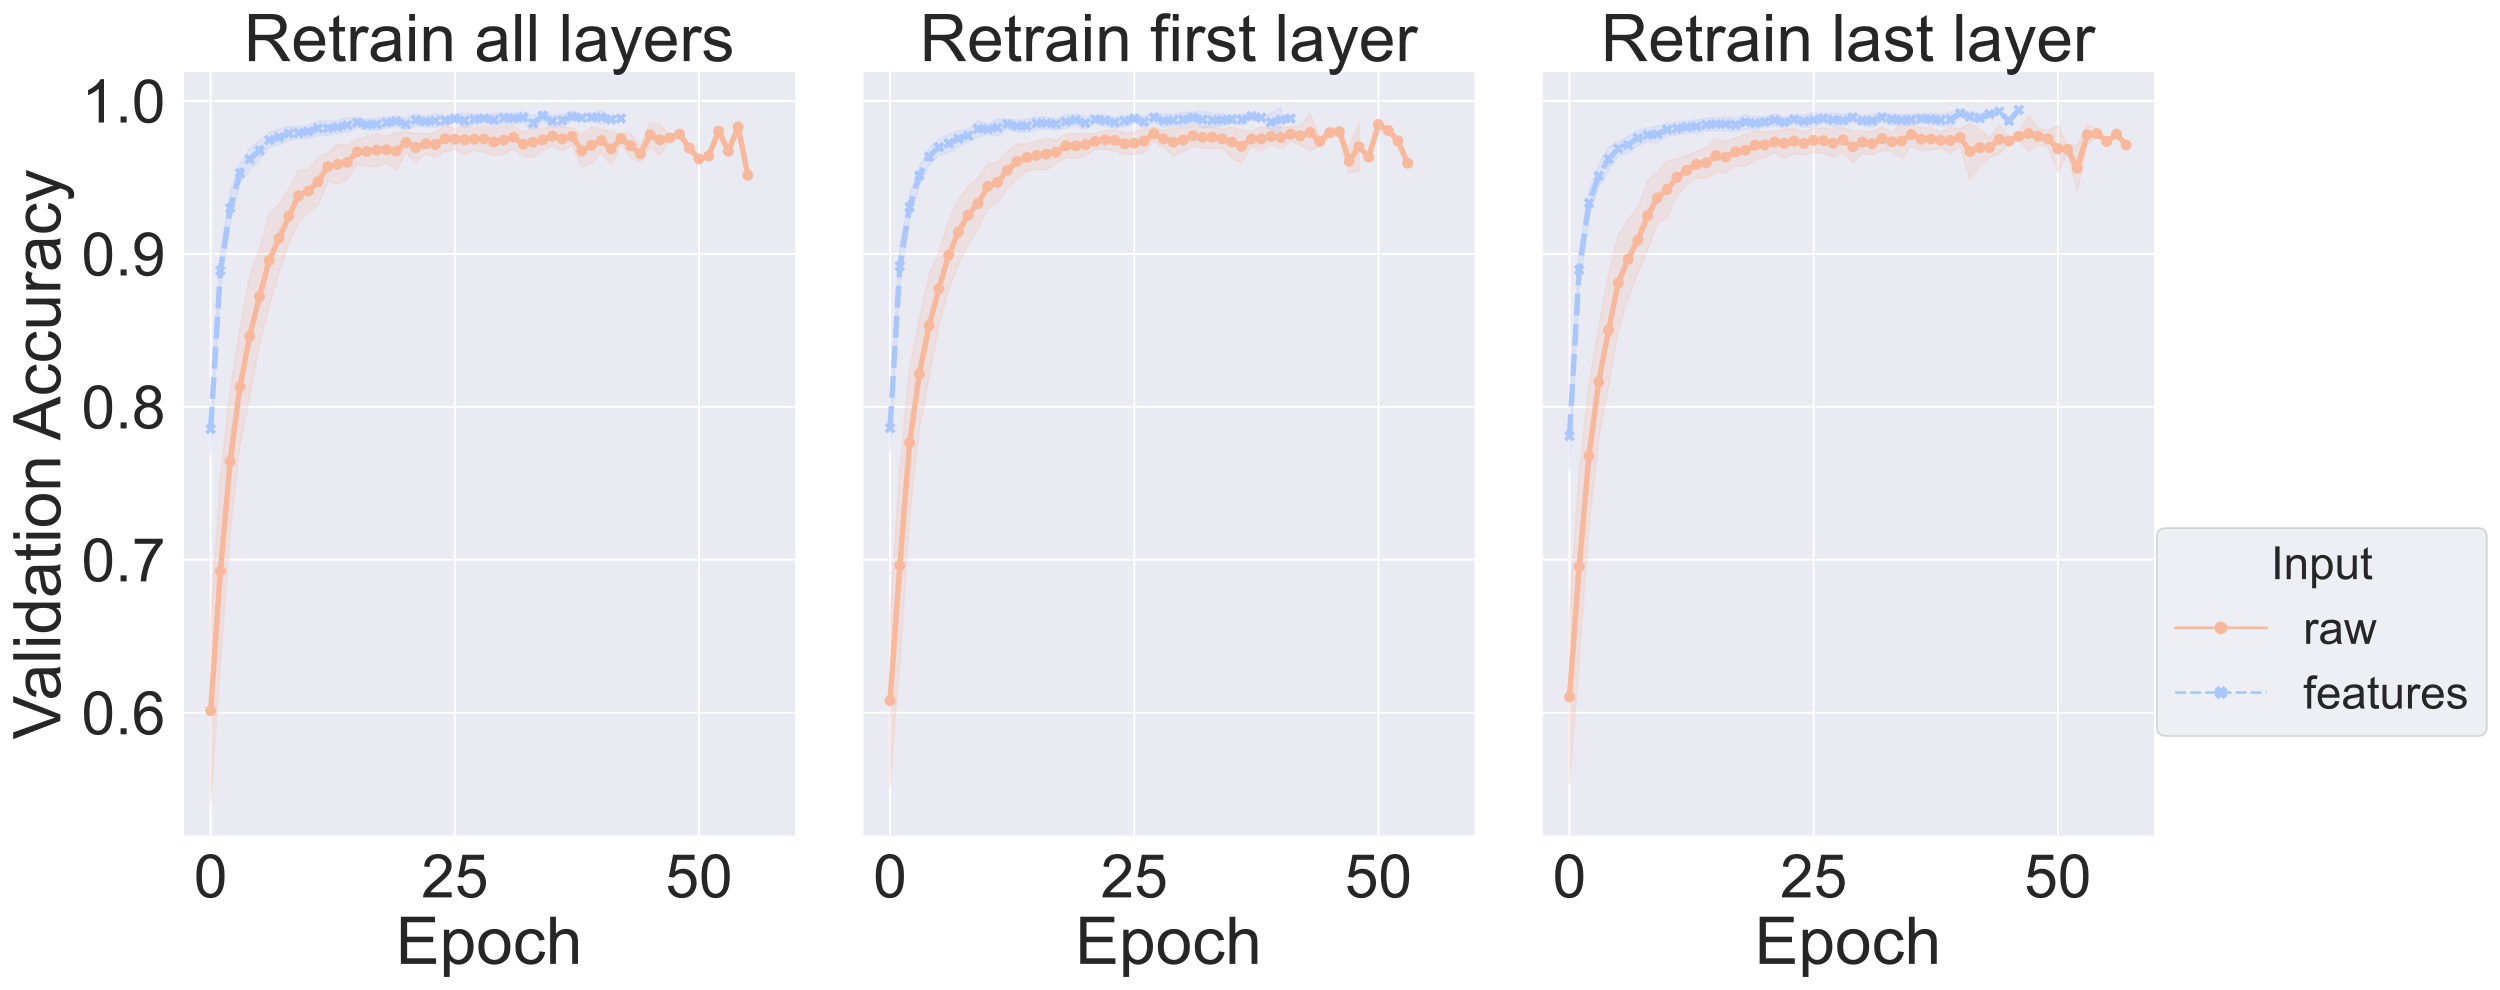 <?xml version="1.0" encoding="utf-8" standalone="no"?>
<!DOCTYPE svg PUBLIC "-//W3C//DTD SVG 1.1//EN"
  "http://www.w3.org/Graphics/SVG/1.1/DTD/svg11.dtd">
<!-- Created with matplotlib (https://matplotlib.org/) -->
<svg height="541.11pt" version="1.1" viewBox="0 0 1366.259 541.11" width="1366.259pt" xmlns="http://www.w3.org/2000/svg" xmlns:xlink="http://www.w3.org/1999/xlink">
 <defs>
  <style type="text/css">*{stroke-linecap:butt;stroke-linejoin:round;}</style>
 </defs>
 <g id="figure_1">
  <g id="patch_1">
   <path d="M 0 541.11 
L 1366.259 541.11 
L 1366.259 0 
L 0 0 
z
" style="fill:#ffffff;"/>
  </g>
  <g id="axes_1">
   <g id="patch_2">
    <path d="M 99.915 457.307 
L 434.609 457.307 
L 434.609 39.407 
L 99.915 39.407 
z
" style="fill:#eaeaf2;"/>
   </g>
   <g id="matplotlib.axis_1">
    <g id="xtick_1">
     <g id="line2d_1">
      <path clip-path="url(#p027ac29a9a)" d="M 115.128 457.307 
L 115.128 39.407 
" style="fill:none;stroke:#ffffff;stroke-linecap:round;"/>
     </g>
     <g id="text_1">
      <!-- 0 -->
      <g style="fill:#262626;" transform="translate(105.953 490.428)scale(0.33 -0.33)">
       <defs>
        <path d="M 4.156 35.297 
Q 4.156 48 6.766 55.734 
Q 9.375 63.484 14.516 67.672 
Q 19.672 71.875 27.484 71.875 
Q 33.25 71.875 37.594 69.547 
Q 41.938 67.234 44.766 62.859 
Q 47.609 58.5 49.219 52.219 
Q 50.828 45.953 50.828 35.297 
Q 50.828 22.703 48.234 14.969 
Q 45.656 7.234 40.5 3 
Q 35.359 -1.219 27.484 -1.219 
Q 17.141 -1.219 11.234 6.203 
Q 4.156 15.141 4.156 35.297 
z
M 13.188 35.297 
Q 13.188 17.672 17.312 11.828 
Q 21.438 6 27.484 6 
Q 33.547 6 37.672 11.859 
Q 41.797 17.719 41.797 35.297 
Q 41.797 52.984 37.672 58.781 
Q 33.547 64.594 27.391 64.594 
Q 21.344 64.594 17.719 59.469 
Q 13.188 52.938 13.188 35.297 
z
" id="ArialMT-48"/>
       </defs>
       <use xlink:href="#ArialMT-48"/>
      </g>
     </g>
    </g>
    <g id="xtick_2">
     <g id="line2d_2">
      <path clip-path="url(#p027ac29a9a)" d="M 248.579 457.307 
L 248.579 39.407 
" style="fill:none;stroke:#ffffff;stroke-linecap:round;"/>
     </g>
     <g id="text_2">
      <!-- 25 -->
      <g style="fill:#262626;" transform="translate(230.228 490.428)scale(0.33 -0.33)">
       <defs>
        <path d="M 50.344 8.453 
L 50.344 0 
L 3.031 0 
Q 2.938 3.172 4.047 6.109 
Q 5.859 10.938 9.828 15.625 
Q 13.812 20.312 21.344 26.469 
Q 33.016 36.031 37.109 41.625 
Q 41.219 47.219 41.219 52.203 
Q 41.219 57.422 37.469 61 
Q 33.734 64.594 27.734 64.594 
Q 21.391 64.594 17.578 60.781 
Q 13.766 56.984 13.719 50.25 
L 4.688 51.172 
Q 5.609 61.281 11.656 66.578 
Q 17.719 71.875 27.938 71.875 
Q 38.234 71.875 44.234 66.156 
Q 50.25 60.453 50.25 52 
Q 50.25 47.703 48.484 43.547 
Q 46.734 39.406 42.656 34.812 
Q 38.578 30.219 29.109 22.219 
Q 21.188 15.578 18.938 13.203 
Q 16.703 10.844 15.234 8.453 
z
" id="ArialMT-50"/>
        <path d="M 4.156 18.75 
L 13.375 19.531 
Q 14.406 12.797 18.141 9.391 
Q 21.875 6 27.156 6 
Q 33.5 6 37.891 10.781 
Q 42.281 15.578 42.281 23.484 
Q 42.281 31 38.062 35.344 
Q 33.844 39.703 27 39.703 
Q 22.75 39.703 19.328 37.766 
Q 15.922 35.844 13.969 32.766 
L 5.719 33.844 
L 12.641 70.609 
L 48.25 70.609 
L 48.25 62.203 
L 19.672 62.203 
L 15.828 42.969 
Q 22.266 47.469 29.344 47.469 
Q 38.719 47.469 45.156 40.969 
Q 51.609 34.469 51.609 24.266 
Q 51.609 14.547 45.953 7.469 
Q 39.062 -1.219 27.156 -1.219 
Q 17.391 -1.219 11.203 4.25 
Q 5.031 9.719 4.156 18.75 
z
" id="ArialMT-53"/>
       </defs>
       <use xlink:href="#ArialMT-50"/>
       <use x="55.615" xlink:href="#ArialMT-53"/>
      </g>
     </g>
    </g>
    <g id="xtick_3">
     <g id="line2d_3">
      <path clip-path="url(#p027ac29a9a)" d="M 382.029 457.307 
L 382.029 39.407 
" style="fill:none;stroke:#ffffff;stroke-linecap:round;"/>
     </g>
     <g id="text_3">
      <!-- 50 -->
      <g style="fill:#262626;" transform="translate(363.678 490.428)scale(0.33 -0.33)">
       <use xlink:href="#ArialMT-53"/>
       <use x="55.615" xlink:href="#ArialMT-48"/>
      </g>
     </g>
    </g>
    <g id="text_4">
     <!-- Epoch -->
     <g style="fill:#262626;" transform="translate(216.226 526.755)scale(0.36 -0.36)">
      <defs>
       <path d="M 7.906 0 
L 7.906 71.578 
L 59.672 71.578 
L 59.672 63.141 
L 17.391 63.141 
L 17.391 41.219 
L 56.984 41.219 
L 56.984 32.812 
L 17.391 32.812 
L 17.391 8.453 
L 61.328 8.453 
L 61.328 0 
z
" id="ArialMT-69"/>
       <path d="M 6.594 -19.875 
L 6.594 51.859 
L 14.594 51.859 
L 14.594 45.125 
Q 17.438 49.078 21 51.047 
Q 24.562 53.031 29.641 53.031 
Q 36.281 53.031 41.359 49.609 
Q 46.438 46.188 49.016 39.953 
Q 51.609 33.734 51.609 26.312 
Q 51.609 18.359 48.75 11.984 
Q 45.906 5.609 40.453 2.219 
Q 35.016 -1.172 29 -1.172 
Q 24.609 -1.172 21.109 0.688 
Q 17.625 2.547 15.375 5.375 
L 15.375 -19.875 
z
M 14.547 25.641 
Q 14.547 15.625 18.594 10.844 
Q 22.656 6.062 28.422 6.062 
Q 34.281 6.062 38.453 11.016 
Q 42.625 15.969 42.625 26.375 
Q 42.625 36.281 38.547 41.203 
Q 34.469 46.141 28.812 46.141 
Q 23.188 46.141 18.859 40.891 
Q 14.547 35.641 14.547 25.641 
z
" id="ArialMT-112"/>
       <path d="M 3.328 25.922 
Q 3.328 40.328 11.328 47.266 
Q 18.016 53.031 27.641 53.031 
Q 38.328 53.031 45.109 46.016 
Q 51.906 39.016 51.906 26.656 
Q 51.906 16.656 48.906 10.906 
Q 45.906 5.172 40.156 2 
Q 34.422 -1.172 27.641 -1.172 
Q 16.75 -1.172 10.031 5.812 
Q 3.328 12.797 3.328 25.922 
z
M 12.359 25.922 
Q 12.359 15.969 16.703 11.016 
Q 21.047 6.062 27.641 6.062 
Q 34.188 6.062 38.531 11.031 
Q 42.875 16.016 42.875 26.219 
Q 42.875 35.844 38.5 40.797 
Q 34.125 45.75 27.641 45.75 
Q 21.047 45.75 16.703 40.812 
Q 12.359 35.891 12.359 25.922 
z
" id="ArialMT-111"/>
       <path d="M 40.438 19 
L 49.078 17.875 
Q 47.656 8.938 41.812 3.875 
Q 35.984 -1.172 27.484 -1.172 
Q 16.844 -1.172 10.375 5.781 
Q 3.906 12.75 3.906 25.734 
Q 3.906 34.125 6.688 40.422 
Q 9.469 46.734 15.156 49.875 
Q 20.844 53.031 27.547 53.031 
Q 35.984 53.031 41.359 48.75 
Q 46.734 44.484 48.25 36.625 
L 39.703 35.297 
Q 38.484 40.531 35.375 43.156 
Q 32.281 45.797 27.875 45.797 
Q 21.234 45.797 17.078 41.031 
Q 12.938 36.281 12.938 25.984 
Q 12.938 15.531 16.938 10.797 
Q 20.953 6.062 27.391 6.062 
Q 32.562 6.062 36.031 9.234 
Q 39.5 12.406 40.438 19 
z
" id="ArialMT-99"/>
       <path d="M 6.594 0 
L 6.594 71.578 
L 15.375 71.578 
L 15.375 45.906 
Q 21.531 53.031 30.906 53.031 
Q 36.672 53.031 40.922 50.75 
Q 45.172 48.484 47 44.484 
Q 48.828 40.484 48.828 32.859 
L 48.828 0 
L 40.047 0 
L 40.047 32.859 
Q 40.047 39.453 37.188 42.453 
Q 34.328 45.453 29.109 45.453 
Q 25.203 45.453 21.75 43.422 
Q 18.312 41.406 16.844 37.938 
Q 15.375 34.469 15.375 28.375 
L 15.375 0 
z
" id="ArialMT-104"/>
      </defs>
      <use xlink:href="#ArialMT-69"/>
      <use x="66.699" xlink:href="#ArialMT-112"/>
      <use x="122.314" xlink:href="#ArialMT-111"/>
      <use x="177.93" xlink:href="#ArialMT-99"/>
      <use x="227.93" xlink:href="#ArialMT-104"/>
     </g>
    </g>
   </g>
   <g id="matplotlib.axis_2">
    <g id="ytick_1">
     <g id="line2d_4">
      <path clip-path="url(#p027ac29a9a)" d="M 99.915 389.494 
L 434.609 389.494 
" style="fill:none;stroke:#ffffff;stroke-linecap:round;"/>
     </g>
     <g id="text_5">
      <!-- 0.6 -->
      <g style="fill:#262626;" transform="translate(44.545 401.304)scale(0.33 -0.33)">
       <defs>
        <path d="M 9.078 0 
L 9.078 10.016 
L 19.094 10.016 
L 19.094 0 
z
" id="ArialMT-46"/>
        <path d="M 49.75 54.047 
L 41.016 53.375 
Q 39.844 58.547 37.703 60.891 
Q 34.125 64.656 28.906 64.656 
Q 24.703 64.656 21.531 62.312 
Q 17.391 59.281 14.984 53.469 
Q 12.594 47.656 12.5 36.922 
Q 15.672 41.75 20.266 44.094 
Q 24.859 46.438 29.891 46.438 
Q 38.672 46.438 44.844 39.969 
Q 51.031 33.5 51.031 23.25 
Q 51.031 16.5 48.125 10.719 
Q 45.219 4.938 40.141 1.859 
Q 35.062 -1.219 28.609 -1.219 
Q 17.625 -1.219 10.688 6.859 
Q 3.766 14.938 3.766 33.5 
Q 3.766 54.25 11.422 63.672 
Q 18.109 71.875 29.438 71.875 
Q 37.891 71.875 43.281 67.141 
Q 48.688 62.406 49.75 54.047 
z
M 13.875 23.188 
Q 13.875 18.656 15.797 14.5 
Q 17.719 10.359 21.188 8.172 
Q 24.656 6 28.469 6 
Q 34.031 6 38.031 10.484 
Q 42.047 14.984 42.047 22.703 
Q 42.047 30.125 38.078 34.391 
Q 34.125 38.672 28.125 38.672 
Q 22.172 38.672 18.016 34.391 
Q 13.875 30.125 13.875 23.188 
z
" id="ArialMT-54"/>
       </defs>
       <use xlink:href="#ArialMT-48"/>
       <use x="55.615" xlink:href="#ArialMT-46"/>
       <use x="83.398" xlink:href="#ArialMT-54"/>
      </g>
     </g>
    </g>
    <g id="ytick_2">
     <g id="line2d_5">
      <path clip-path="url(#p027ac29a9a)" d="M 99.915 305.913 
L 434.609 305.913 
" style="fill:none;stroke:#ffffff;stroke-linecap:round;"/>
     </g>
     <g id="text_6">
      <!-- 0.7 -->
      <g style="fill:#262626;" transform="translate(44.545 317.724)scale(0.33 -0.33)">
       <defs>
        <path d="M 4.734 62.203 
L 4.734 70.656 
L 51.078 70.656 
L 51.078 63.812 
Q 44.234 56.547 37.516 44.484 
Q 30.812 32.422 27.156 19.672 
Q 24.516 10.688 23.781 0 
L 14.75 0 
Q 14.891 8.453 18.062 20.406 
Q 21.234 32.375 27.172 43.484 
Q 33.109 54.594 39.797 62.203 
z
" id="ArialMT-55"/>
       </defs>
       <use xlink:href="#ArialMT-48"/>
       <use x="55.615" xlink:href="#ArialMT-46"/>
       <use x="83.398" xlink:href="#ArialMT-55"/>
      </g>
     </g>
    </g>
    <g id="ytick_3">
     <g id="line2d_6">
      <path clip-path="url(#p027ac29a9a)" d="M 99.915 222.332 
L 434.609 222.332 
" style="fill:none;stroke:#ffffff;stroke-linecap:round;"/>
     </g>
     <g id="text_7">
      <!-- 0.8 -->
      <g style="fill:#262626;" transform="translate(44.545 234.143)scale(0.33 -0.33)">
       <defs>
        <path d="M 17.672 38.812 
Q 12.203 40.828 9.562 44.531 
Q 6.938 48.25 6.938 53.422 
Q 6.938 61.234 12.547 66.547 
Q 18.172 71.875 27.484 71.875 
Q 36.859 71.875 42.578 66.422 
Q 48.297 60.984 48.297 53.172 
Q 48.297 48.188 45.672 44.5 
Q 43.062 40.828 37.75 38.812 
Q 44.344 36.672 47.781 31.875 
Q 51.219 27.094 51.219 20.453 
Q 51.219 11.281 44.719 5.031 
Q 38.234 -1.219 27.641 -1.219 
Q 17.047 -1.219 10.547 5.047 
Q 4.047 11.328 4.047 20.703 
Q 4.047 27.688 7.594 32.391 
Q 11.141 37.109 17.672 38.812 
z
M 15.922 53.719 
Q 15.922 48.641 19.188 45.406 
Q 22.469 42.188 27.688 42.188 
Q 32.766 42.188 36.016 45.375 
Q 39.266 48.578 39.266 53.219 
Q 39.266 58.062 35.906 61.359 
Q 32.562 64.656 27.594 64.656 
Q 22.562 64.656 19.234 61.422 
Q 15.922 58.203 15.922 53.719 
z
M 13.094 20.656 
Q 13.094 16.891 14.875 13.375 
Q 16.656 9.859 20.172 7.922 
Q 23.688 6 27.734 6 
Q 34.031 6 38.125 10.047 
Q 42.234 14.109 42.234 20.359 
Q 42.234 26.703 38.016 30.859 
Q 33.797 35.016 27.438 35.016 
Q 21.234 35.016 17.156 30.906 
Q 13.094 26.812 13.094 20.656 
z
" id="ArialMT-56"/>
       </defs>
       <use xlink:href="#ArialMT-48"/>
       <use x="55.615" xlink:href="#ArialMT-46"/>
       <use x="83.398" xlink:href="#ArialMT-56"/>
      </g>
     </g>
    </g>
    <g id="ytick_4">
     <g id="line2d_7">
      <path clip-path="url(#p027ac29a9a)" d="M 99.915 138.751 
L 434.609 138.751 
" style="fill:none;stroke:#ffffff;stroke-linecap:round;"/>
     </g>
     <g id="text_8">
      <!-- 0.9 -->
      <g style="fill:#262626;" transform="translate(44.545 150.562)scale(0.33 -0.33)">
       <defs>
        <path d="M 5.469 16.547 
L 13.922 17.328 
Q 14.984 11.375 18.016 8.688 
Q 21.047 6 25.781 6 
Q 29.828 6 32.875 7.859 
Q 35.938 9.719 37.891 12.812 
Q 39.844 15.922 41.156 21.188 
Q 42.484 26.469 42.484 31.938 
Q 42.484 32.516 42.438 33.688 
Q 39.797 29.5 35.234 26.875 
Q 30.672 24.266 25.344 24.266 
Q 16.453 24.266 10.297 30.703 
Q 4.156 37.156 4.156 47.703 
Q 4.156 58.594 10.578 65.234 
Q 17 71.875 26.656 71.875 
Q 33.641 71.875 39.422 68.109 
Q 45.219 64.359 48.219 57.391 
Q 51.219 50.438 51.219 37.25 
Q 51.219 23.531 48.234 15.406 
Q 45.266 7.281 39.375 3.031 
Q 33.5 -1.219 25.594 -1.219 
Q 17.188 -1.219 11.859 3.438 
Q 6.547 8.109 5.469 16.547 
z
M 41.453 48.141 
Q 41.453 55.719 37.422 60.156 
Q 33.406 64.594 27.734 64.594 
Q 21.875 64.594 17.531 59.812 
Q 13.188 55.031 13.188 47.406 
Q 13.188 40.578 17.312 36.297 
Q 21.438 32.031 27.484 32.031 
Q 33.594 32.031 37.516 36.297 
Q 41.453 40.578 41.453 48.141 
z
" id="ArialMT-57"/>
       </defs>
       <use xlink:href="#ArialMT-48"/>
       <use x="55.615" xlink:href="#ArialMT-46"/>
       <use x="83.398" xlink:href="#ArialMT-57"/>
      </g>
     </g>
    </g>
    <g id="ytick_5">
     <g id="line2d_8">
      <path clip-path="url(#p027ac29a9a)" d="M 99.915 55.17 
L 434.609 55.17 
" style="fill:none;stroke:#ffffff;stroke-linecap:round;"/>
     </g>
     <g id="text_9">
      <!-- 1.0 -->
      <g style="fill:#262626;" transform="translate(44.545 66.981)scale(0.33 -0.33)">
       <defs>
        <path d="M 37.25 0 
L 28.469 0 
L 28.469 56 
Q 25.297 52.984 20.141 49.953 
Q 14.984 46.922 10.891 45.406 
L 10.891 53.906 
Q 18.266 57.375 23.781 62.297 
Q 29.297 67.234 31.594 71.875 
L 37.25 71.875 
z
" id="ArialMT-49"/>
       </defs>
       <use xlink:href="#ArialMT-49"/>
       <use x="55.615" xlink:href="#ArialMT-46"/>
       <use x="83.398" xlink:href="#ArialMT-48"/>
      </g>
     </g>
    </g>
    <g id="text_10">
     <!-- Validation Accuracy -->
     <g style="fill:#262626;" transform="translate(32.968 404.113)rotate(-90)scale(0.36 -0.36)">
      <defs>
       <path d="M 28.172 0 
L 0.438 71.578 
L 10.688 71.578 
L 29.297 19.578 
Q 31.547 13.328 33.062 7.859 
Q 34.719 13.719 36.922 19.578 
L 56.25 71.578 
L 65.922 71.578 
L 37.891 0 
z
" id="ArialMT-86"/>
       <path d="M 40.438 6.391 
Q 35.547 2.25 31.031 0.531 
Q 26.516 -1.172 21.344 -1.172 
Q 12.797 -1.172 8.203 3 
Q 3.609 7.172 3.609 13.672 
Q 3.609 17.484 5.344 20.625 
Q 7.078 23.781 9.891 25.688 
Q 12.703 27.594 16.219 28.562 
Q 18.797 29.25 24.031 29.891 
Q 34.672 31.156 39.703 32.906 
Q 39.75 34.719 39.75 35.203 
Q 39.75 40.578 37.25 42.781 
Q 33.891 45.75 27.25 45.75 
Q 21.047 45.75 18.094 43.578 
Q 15.141 41.406 13.719 35.891 
L 5.125 37.062 
Q 6.297 42.578 8.984 45.969 
Q 11.672 49.359 16.75 51.188 
Q 21.828 53.031 28.516 53.031 
Q 35.156 53.031 39.297 51.469 
Q 43.453 49.906 45.406 47.531 
Q 47.359 45.172 48.141 41.547 
Q 48.578 39.312 48.578 33.453 
L 48.578 21.734 
Q 48.578 9.469 49.141 6.219 
Q 49.703 2.984 51.375 0 
L 42.188 0 
Q 40.828 2.734 40.438 6.391 
z
M 39.703 26.031 
Q 34.906 24.078 25.344 22.703 
Q 19.922 21.922 17.672 20.938 
Q 15.438 19.969 14.203 18.094 
Q 12.984 16.219 12.984 13.922 
Q 12.984 10.406 15.641 8.062 
Q 18.312 5.719 23.438 5.719 
Q 28.516 5.719 32.469 7.938 
Q 36.422 10.156 38.281 14.016 
Q 39.703 17 39.703 22.797 
z
" id="ArialMT-97"/>
       <path d="M 6.391 0 
L 6.391 71.578 
L 15.188 71.578 
L 15.188 0 
z
" id="ArialMT-108"/>
       <path d="M 6.641 61.469 
L 6.641 71.578 
L 15.438 71.578 
L 15.438 61.469 
z
M 6.641 0 
L 6.641 51.859 
L 15.438 51.859 
L 15.438 0 
z
" id="ArialMT-105"/>
       <path d="M 40.234 0 
L 40.234 6.547 
Q 35.297 -1.172 25.734 -1.172 
Q 19.531 -1.172 14.328 2.25 
Q 9.125 5.672 6.266 11.797 
Q 3.422 17.922 3.422 25.875 
Q 3.422 33.641 6 39.969 
Q 8.594 46.297 13.766 49.656 
Q 18.953 53.031 25.344 53.031 
Q 30.031 53.031 33.688 51.047 
Q 37.359 49.078 39.656 45.906 
L 39.656 71.578 
L 48.391 71.578 
L 48.391 0 
z
M 12.453 25.875 
Q 12.453 15.922 16.641 10.984 
Q 20.844 6.062 26.562 6.062 
Q 32.328 6.062 36.344 10.766 
Q 40.375 15.484 40.375 25.141 
Q 40.375 35.797 36.266 40.766 
Q 32.172 45.75 26.172 45.75 
Q 20.312 45.75 16.375 40.969 
Q 12.453 36.188 12.453 25.875 
z
" id="ArialMT-100"/>
       <path d="M 25.781 7.859 
L 27.047 0.094 
Q 23.344 -0.688 20.406 -0.688 
Q 15.625 -0.688 12.984 0.828 
Q 10.359 2.344 9.281 4.812 
Q 8.203 7.281 8.203 15.188 
L 8.203 45.016 
L 1.766 45.016 
L 1.766 51.859 
L 8.203 51.859 
L 8.203 64.703 
L 16.938 69.969 
L 16.938 51.859 
L 25.781 51.859 
L 25.781 45.016 
L 16.938 45.016 
L 16.938 14.703 
Q 16.938 10.938 17.406 9.859 
Q 17.875 8.797 18.922 8.156 
Q 19.969 7.516 21.922 7.516 
Q 23.391 7.516 25.781 7.859 
z
" id="ArialMT-116"/>
       <path d="M 6.594 0 
L 6.594 51.859 
L 14.5 51.859 
L 14.5 44.484 
Q 20.219 53.031 31 53.031 
Q 35.688 53.031 39.625 51.344 
Q 43.562 49.656 45.516 46.922 
Q 47.469 44.188 48.25 40.438 
Q 48.734 37.984 48.734 31.891 
L 48.734 0 
L 39.938 0 
L 39.938 31.547 
Q 39.938 36.922 38.906 39.578 
Q 37.891 42.234 35.281 43.812 
Q 32.672 45.406 29.156 45.406 
Q 23.531 45.406 19.453 41.844 
Q 15.375 38.281 15.375 28.328 
L 15.375 0 
z
" id="ArialMT-110"/>
       <path id="ArialMT-32"/>
       <path d="M -0.141 0 
L 27.344 71.578 
L 37.547 71.578 
L 66.844 0 
L 56.062 0 
L 47.703 21.688 
L 17.781 21.688 
L 9.906 0 
z
M 20.516 29.391 
L 44.781 29.391 
L 37.312 49.219 
Q 33.891 58.25 32.234 64.062 
Q 30.859 57.172 28.375 50.391 
z
" id="ArialMT-65"/>
       <path d="M 40.578 0 
L 40.578 7.625 
Q 34.516 -1.172 24.125 -1.172 
Q 19.531 -1.172 15.547 0.578 
Q 11.578 2.344 9.641 5 
Q 7.719 7.672 6.938 11.531 
Q 6.391 14.109 6.391 19.734 
L 6.391 51.859 
L 15.188 51.859 
L 15.188 23.094 
Q 15.188 16.219 15.719 13.812 
Q 16.547 10.359 19.234 8.375 
Q 21.922 6.391 25.875 6.391 
Q 29.828 6.391 33.297 8.422 
Q 36.766 10.453 38.203 13.938 
Q 39.656 17.438 39.656 24.078 
L 39.656 51.859 
L 48.438 51.859 
L 48.438 0 
z
" id="ArialMT-117"/>
       <path d="M 6.5 0 
L 6.5 51.859 
L 14.406 51.859 
L 14.406 44 
Q 17.438 49.516 20 51.266 
Q 22.562 53.031 25.641 53.031 
Q 30.078 53.031 34.672 50.203 
L 31.641 42.047 
Q 28.422 43.953 25.203 43.953 
Q 22.312 43.953 20.016 42.219 
Q 17.719 40.484 16.75 37.406 
Q 15.281 32.719 15.281 27.156 
L 15.281 0 
z
" id="ArialMT-114"/>
       <path d="M 6.203 -19.969 
L 5.219 -11.719 
Q 8.109 -12.5 10.25 -12.5 
Q 13.188 -12.5 14.938 -11.516 
Q 16.703 -10.547 17.828 -8.797 
Q 18.656 -7.469 20.516 -2.25 
Q 20.75 -1.516 21.297 -0.094 
L 1.609 51.859 
L 11.078 51.859 
L 21.875 21.828 
Q 23.969 16.109 25.641 9.812 
Q 27.156 15.875 29.25 21.625 
L 40.328 51.859 
L 49.125 51.859 
L 29.391 -0.875 
Q 26.219 -9.422 24.469 -12.641 
Q 22.125 -17 19.094 -19.016 
Q 16.062 -21.047 11.859 -21.047 
Q 9.328 -21.047 6.203 -19.969 
z
" id="ArialMT-121"/>
      </defs>
      <use xlink:href="#ArialMT-86"/>
      <use x="59.324" xlink:href="#ArialMT-97"/>
      <use x="114.939" xlink:href="#ArialMT-108"/>
      <use x="137.156" xlink:href="#ArialMT-105"/>
      <use x="159.373" xlink:href="#ArialMT-100"/>
      <use x="214.988" xlink:href="#ArialMT-97"/>
      <use x="270.604" xlink:href="#ArialMT-116"/>
      <use x="298.387" xlink:href="#ArialMT-105"/>
      <use x="320.604" xlink:href="#ArialMT-111"/>
      <use x="376.219" xlink:href="#ArialMT-110"/>
      <use x="431.834" xlink:href="#ArialMT-32"/>
      <use x="454.117" xlink:href="#ArialMT-65"/>
      <use x="520.816" xlink:href="#ArialMT-99"/>
      <use x="570.816" xlink:href="#ArialMT-99"/>
      <use x="620.816" xlink:href="#ArialMT-117"/>
      <use x="676.432" xlink:href="#ArialMT-114"/>
      <use x="709.732" xlink:href="#ArialMT-97"/>
      <use x="765.348" xlink:href="#ArialMT-99"/>
      <use x="815.348" xlink:href="#ArialMT-121"/>
     </g>
    </g>
   </g>
   <g id="PolyCollection_1">
    <defs>
     <path d="M 115.128 -202.59 
L 115.128 -102.798 
L 120.466 -178.582 
L 125.804 -250.52 
L 131.142 -297.86 
L 136.48 -324.832 
L 141.818 -352.67 
L 147.156 -373.269 
L 152.494 -392.191 
L 157.832 -408.185 
L 163.17 -420.068 
L 168.508 -425.085 
L 173.847 -428.856 
L 179.185 -442.253 
L 184.523 -440.331 
L 189.861 -443.147 
L 195.199 -451.309 
L 200.537 -450.169 
L 205.875 -449.972 
L 211.213 -451.897 
L 216.551 -448.294 
L 221.889 -457.553 
L 227.227 -452.666 
L 232.565 -457.275 
L 237.903 -455.384 
L 243.241 -458.351 
L 248.579 -459.43 
L 253.917 -456.565 
L 259.255 -458.986 
L 264.593 -457.926 
L 269.931 -455.965 
L 275.269 -456.893 
L 280.607 -459.787 
L 285.945 -455.919 
L 291.283 -454.947 
L 296.621 -458.745 
L 301.959 -461.274 
L 307.297 -458.781 
L 312.635 -461.594 
L 317.973 -449.774 
L 323.311 -451.725 
L 328.649 -457.9 
L 333.987 -450.43 
L 339.325 -462.442 
L 344.663 -454.951 
L 350.001 -452.759 
L 355.339 -460.908 
L 360.677 -456 
L 366.015 -464.861 
L 366.015 -466.729 
L 366.015 -466.729 
L 360.677 -473.279 
L 355.339 -473.984 
L 350.001 -461.494 
L 344.663 -467.922 
L 339.325 -468.356 
L 333.987 -468.895 
L 328.649 -470.754 
L 323.311 -471.808 
L 317.973 -467.562 
L 312.635 -471.459 
L 307.297 -471.62 
L 301.959 -472.122 
L 296.621 -470.5 
L 291.283 -471.93 
L 285.945 -468.676 
L 280.607 -472.464 
L 275.269 -472.208 
L 269.931 -471.129 
L 264.593 -472.344 
L 259.255 -471.047 
L 253.917 -472.855 
L 248.579 -470.698 
L 243.241 -472.342 
L 237.903 -468.831 
L 232.565 -467.733 
L 227.227 -468.379 
L 221.889 -468.842 
L 216.551 -468.722 
L 211.213 -466.573 
L 205.875 -468.211 
L 200.537 -466.451 
L 195.199 -465.003 
L 189.861 -461.629 
L 184.523 -462.221 
L 179.185 -457.856 
L 173.847 -454.785 
L 168.508 -448.319 
L 163.17 -448.14 
L 157.832 -437.656 
L 152.494 -429.389 
L 147.156 -424.358 
L 141.818 -405.462 
L 136.48 -389.93 
L 131.142 -361.688 
L 125.804 -327.483 
L 120.466 -279.592 
L 115.128 -202.59 
z
" id="m8ce6acd2b9" style="stroke:#f7b89c;stroke-opacity:0.2;"/>
    </defs>
    <g clip-path="url(#p027ac29a9a)">
     <use style="fill:#f7b89c;fill-opacity:0.2;stroke:#f7b89c;stroke-opacity:0.2;" x="0" xlink:href="#m8ce6acd2b9" y="541.11"/>
    </g>
   </g>
   <g id="PolyCollection_2">
    <defs>
     <path d="M 115.128 -319.939 
L 115.128 -293.377 
L 120.466 -384.431 
L 125.804 -418.593 
L 131.142 -440.935 
L 136.48 -448.171 
L 141.818 -453.659 
L 147.156 -460.566 
L 152.494 -461.743 
L 157.832 -464.356 
L 163.17 -465.098 
L 168.508 -465.695 
L 173.847 -467.095 
L 179.185 -467.064 
L 184.523 -468.154 
L 189.861 -468.677 
L 195.199 -471.224 
L 200.537 -470.183 
L 205.875 -469.698 
L 211.213 -471.104 
L 216.551 -472.212 
L 221.889 -469.983 
L 227.227 -472.256 
L 232.565 -471.839 
L 237.903 -471.504 
L 243.241 -472.386 
L 248.579 -474.087 
L 253.917 -471.179 
L 259.255 -473.223 
L 264.593 -474.609 
L 269.931 -472.366 
L 275.269 -473.718 
L 280.607 -473.643 
L 285.945 -473.931 
L 291.283 -469.878 
L 296.621 -475.124 
L 301.959 -471.925 
L 307.297 -472.041 
L 312.635 -474.837 
L 317.973 -474.998 
L 323.311 -475.064 
L 328.649 -473.346 
L 333.987 -474.15 
L 339.325 -475.895 
L 339.325 -476.829 
L 339.325 -476.829 
L 333.987 -477.474 
L 328.649 -480.7 
L 323.311 -478.982 
L 317.973 -478.481 
L 312.635 -480.034 
L 307.297 -478.703 
L 301.959 -477.978 
L 296.621 -480.573 
L 291.283 -477.658 
L 285.945 -480.032 
L 280.607 -479.247 
L 275.269 -479.601 
L 269.931 -478.872 
L 264.593 -478.273 
L 259.255 -478.721 
L 253.917 -479.248 
L 248.579 -478.532 
L 243.241 -478.078 
L 237.903 -478.808 
L 232.565 -477.63 
L 227.227 -478.884 
L 221.889 -476.622 
L 216.551 -477.629 
L 211.213 -477.218 
L 205.875 -476.643 
L 200.537 -475.893 
L 195.199 -476.921 
L 189.861 -476.673 
L 184.523 -475.104 
L 179.185 -474.896 
L 173.847 -474.909 
L 168.508 -472.72 
L 163.17 -471.82 
L 157.832 -471.946 
L 152.494 -470.485 
L 147.156 -468.47 
L 141.818 -464.194 
L 136.48 -459.995 
L 131.142 -452.041 
L 125.804 -436.252 
L 120.466 -402.057 
L 115.128 -319.939 
z
" id="mcf90e2203a" style="stroke:#aac7fd;stroke-opacity:0.2;"/>
    </defs>
    <g clip-path="url(#p027ac29a9a)">
     <use style="fill:#aac7fd;fill-opacity:0.2;stroke:#aac7fd;stroke-opacity:0.2;" x="0" xlink:href="#mcf90e2203a" y="541.11"/>
    </g>
   </g>
   <g id="line2d_9">
    <path clip-path="url(#p027ac29a9a)" d="M 115.128 388.415 
L 120.466 312.022 
L 125.804 252.108 
L 131.142 211.336 
L 136.48 183.728 
L 141.818 162.043 
L 147.156 142.296 
L 152.494 130.32 
L 157.832 118.189 
L 163.17 107.005 
L 168.508 104.408 
L 173.847 99.289 
L 179.185 91.055 
L 184.523 89.833 
L 189.861 88.722 
L 195.199 82.954 
L 200.537 82.8 
L 205.875 82.018 
L 211.213 81.875 
L 216.551 82.601 
L 221.889 77.912 
L 227.227 80.587 
L 232.565 78.606 
L 237.903 79.002 
L 243.241 75.763 
L 248.579 76.046 
L 253.917 76.399 
L 259.255 76.093 
L 264.593 75.975 
L 269.931 77.563 
L 275.269 76.559 
L 280.607 74.984 
L 285.945 78.812 
L 291.283 77.671 
L 296.621 76.487 
L 301.959 74.412 
L 307.297 75.909 
L 312.635 74.583 
L 317.973 82.442 
L 323.311 79.343 
L 328.649 76.782 
L 333.987 81.447 
L 339.325 75.711 
L 344.663 79.673 
L 350.001 83.983 
L 355.339 73.663 
L 360.677 76.47 
L 366.015 75.314 
L 371.353 73.333 
L 376.691 80.928 
L 382.029 86.872 
L 387.367 85.221 
L 392.705 71.682 
L 398.043 82.579 
L 403.381 69.37 
L 408.719 95.789 
" style="fill:none;stroke:#f7b89c;stroke-linecap:round;stroke-width:3;"/>
    <defs>
     <path d="M 0 3 
C 0.796 3 1.559 2.684 2.121 2.121 
C 2.684 1.559 3 0.796 3 0 
C 3 -0.796 2.684 -1.559 2.121 -2.121 
C 1.559 -2.684 0.796 -3 0 -3 
C -0.796 -3 -1.559 -2.684 -2.121 -2.121 
C -2.684 -1.559 -3 -0.796 -3 0 
C -3 0.796 -2.684 1.559 -2.121 2.121 
C -1.559 2.684 -0.796 3 0 3 
z
" id="m59bd14fdbf"/>
    </defs>
    <g clip-path="url(#p027ac29a9a)">
     <use style="fill:#f7b89c;" x="115.128" xlink:href="#m59bd14fdbf" y="388.415"/>
     <use style="fill:#f7b89c;" x="120.466" xlink:href="#m59bd14fdbf" y="312.022"/>
     <use style="fill:#f7b89c;" x="125.804" xlink:href="#m59bd14fdbf" y="252.108"/>
     <use style="fill:#f7b89c;" x="131.142" xlink:href="#m59bd14fdbf" y="211.336"/>
     <use style="fill:#f7b89c;" x="136.48" xlink:href="#m59bd14fdbf" y="183.728"/>
     <use style="fill:#f7b89c;" x="141.818" xlink:href="#m59bd14fdbf" y="162.043"/>
     <use style="fill:#f7b89c;" x="147.156" xlink:href="#m59bd14fdbf" y="142.296"/>
     <use style="fill:#f7b89c;" x="152.494" xlink:href="#m59bd14fdbf" y="130.32"/>
     <use style="fill:#f7b89c;" x="157.832" xlink:href="#m59bd14fdbf" y="118.189"/>
     <use style="fill:#f7b89c;" x="163.17" xlink:href="#m59bd14fdbf" y="107.005"/>
     <use style="fill:#f7b89c;" x="168.508" xlink:href="#m59bd14fdbf" y="104.408"/>
     <use style="fill:#f7b89c;" x="173.847" xlink:href="#m59bd14fdbf" y="99.289"/>
     <use style="fill:#f7b89c;" x="179.185" xlink:href="#m59bd14fdbf" y="91.055"/>
     <use style="fill:#f7b89c;" x="184.523" xlink:href="#m59bd14fdbf" y="89.833"/>
     <use style="fill:#f7b89c;" x="189.861" xlink:href="#m59bd14fdbf" y="88.722"/>
     <use style="fill:#f7b89c;" x="195.199" xlink:href="#m59bd14fdbf" y="82.954"/>
     <use style="fill:#f7b89c;" x="200.537" xlink:href="#m59bd14fdbf" y="82.8"/>
     <use style="fill:#f7b89c;" x="205.875" xlink:href="#m59bd14fdbf" y="82.018"/>
     <use style="fill:#f7b89c;" x="211.213" xlink:href="#m59bd14fdbf" y="81.875"/>
     <use style="fill:#f7b89c;" x="216.551" xlink:href="#m59bd14fdbf" y="82.601"/>
     <use style="fill:#f7b89c;" x="221.889" xlink:href="#m59bd14fdbf" y="77.912"/>
     <use style="fill:#f7b89c;" x="227.227" xlink:href="#m59bd14fdbf" y="80.587"/>
     <use style="fill:#f7b89c;" x="232.565" xlink:href="#m59bd14fdbf" y="78.606"/>
     <use style="fill:#f7b89c;" x="237.903" xlink:href="#m59bd14fdbf" y="79.002"/>
     <use style="fill:#f7b89c;" x="243.241" xlink:href="#m59bd14fdbf" y="75.763"/>
     <use style="fill:#f7b89c;" x="248.579" xlink:href="#m59bd14fdbf" y="76.046"/>
     <use style="fill:#f7b89c;" x="253.917" xlink:href="#m59bd14fdbf" y="76.399"/>
     <use style="fill:#f7b89c;" x="259.255" xlink:href="#m59bd14fdbf" y="76.093"/>
     <use style="fill:#f7b89c;" x="264.593" xlink:href="#m59bd14fdbf" y="75.975"/>
     <use style="fill:#f7b89c;" x="269.931" xlink:href="#m59bd14fdbf" y="77.563"/>
     <use style="fill:#f7b89c;" x="275.269" xlink:href="#m59bd14fdbf" y="76.559"/>
     <use style="fill:#f7b89c;" x="280.607" xlink:href="#m59bd14fdbf" y="74.984"/>
     <use style="fill:#f7b89c;" x="285.945" xlink:href="#m59bd14fdbf" y="78.812"/>
     <use style="fill:#f7b89c;" x="291.283" xlink:href="#m59bd14fdbf" y="77.671"/>
     <use style="fill:#f7b89c;" x="296.621" xlink:href="#m59bd14fdbf" y="76.487"/>
     <use style="fill:#f7b89c;" x="301.959" xlink:href="#m59bd14fdbf" y="74.412"/>
     <use style="fill:#f7b89c;" x="307.297" xlink:href="#m59bd14fdbf" y="75.909"/>
     <use style="fill:#f7b89c;" x="312.635" xlink:href="#m59bd14fdbf" y="74.583"/>
     <use style="fill:#f7b89c;" x="317.973" xlink:href="#m59bd14fdbf" y="82.442"/>
     <use style="fill:#f7b89c;" x="323.311" xlink:href="#m59bd14fdbf" y="79.343"/>
     <use style="fill:#f7b89c;" x="328.649" xlink:href="#m59bd14fdbf" y="76.782"/>
     <use style="fill:#f7b89c;" x="333.987" xlink:href="#m59bd14fdbf" y="81.447"/>
     <use style="fill:#f7b89c;" x="339.325" xlink:href="#m59bd14fdbf" y="75.711"/>
     <use style="fill:#f7b89c;" x="344.663" xlink:href="#m59bd14fdbf" y="79.673"/>
     <use style="fill:#f7b89c;" x="350.001" xlink:href="#m59bd14fdbf" y="83.983"/>
     <use style="fill:#f7b89c;" x="355.339" xlink:href="#m59bd14fdbf" y="73.663"/>
     <use style="fill:#f7b89c;" x="360.677" xlink:href="#m59bd14fdbf" y="76.47"/>
     <use style="fill:#f7b89c;" x="366.015" xlink:href="#m59bd14fdbf" y="75.314"/>
     <use style="fill:#f7b89c;" x="371.353" xlink:href="#m59bd14fdbf" y="73.333"/>
     <use style="fill:#f7b89c;" x="376.691" xlink:href="#m59bd14fdbf" y="80.928"/>
     <use style="fill:#f7b89c;" x="382.029" xlink:href="#m59bd14fdbf" y="86.872"/>
     <use style="fill:#f7b89c;" x="387.367" xlink:href="#m59bd14fdbf" y="85.221"/>
     <use style="fill:#f7b89c;" x="392.705" xlink:href="#m59bd14fdbf" y="71.682"/>
     <use style="fill:#f7b89c;" x="398.043" xlink:href="#m59bd14fdbf" y="82.579"/>
     <use style="fill:#f7b89c;" x="403.381" xlink:href="#m59bd14fdbf" y="69.37"/>
     <use style="fill:#f7b89c;" x="408.719" xlink:href="#m59bd14fdbf" y="95.789"/>
    </g>
   </g>
   <g id="line2d_10">
    <path clip-path="url(#p027ac29a9a)" d="M 115.128 234.452 
L 120.466 147.866 
L 125.804 113.687 
L 131.142 94.622 
L 136.48 87.027 
L 141.818 82.183 
L 147.156 76.591 
L 152.494 74.995 
L 157.832 72.959 
L 163.17 72.651 
L 168.508 71.902 
L 173.847 70.108 
L 179.185 70.13 
L 184.523 69.48 
L 189.861 68.435 
L 195.199 67.037 
L 200.537 68.071 
L 205.875 67.939 
L 211.213 66.949 
L 216.551 66.189 
L 221.889 67.807 
L 227.227 65.54 
L 232.565 66.375 
L 237.903 65.954 
L 243.241 65.877 
L 248.579 64.8 
L 253.917 65.896 
L 259.255 65.137 
L 264.593 64.668 
L 269.931 65.49 
L 275.269 64.45 
L 280.607 64.665 
L 285.945 64.128 
L 291.283 67.342 
L 296.621 63.261 
L 301.959 66.158 
L 307.297 65.738 
L 312.635 63.674 
L 317.973 64.37 
L 323.311 64.087 
L 328.649 64.087 
L 333.987 65.297 
L 339.325 64.747 
" style="fill:none;stroke:#aac7fd;stroke-dasharray:12,4.5;stroke-dashoffset:0;stroke-width:3;"/>
    <defs>
     <path d="M -1.5 3 
L 0 1.5 
L 1.5 3 
L 3 1.5 
L 1.5 0 
L 3 -1.5 
L 1.5 -3 
L 0 -1.5 
L -1.5 -3 
L -3 -1.5 
L -1.5 0 
L -3 1.5 
z
" id="m3ba66da370"/>
    </defs>
    <g clip-path="url(#p027ac29a9a)">
     <use style="fill:#aac7fd;" x="115.128" xlink:href="#m3ba66da370" y="234.452"/>
     <use style="fill:#aac7fd;" x="120.466" xlink:href="#m3ba66da370" y="147.866"/>
     <use style="fill:#aac7fd;" x="125.804" xlink:href="#m3ba66da370" y="113.687"/>
     <use style="fill:#aac7fd;" x="131.142" xlink:href="#m3ba66da370" y="94.622"/>
     <use style="fill:#aac7fd;" x="136.48" xlink:href="#m3ba66da370" y="87.027"/>
     <use style="fill:#aac7fd;" x="141.818" xlink:href="#m3ba66da370" y="82.183"/>
     <use style="fill:#aac7fd;" x="147.156" xlink:href="#m3ba66da370" y="76.591"/>
     <use style="fill:#aac7fd;" x="152.494" xlink:href="#m3ba66da370" y="74.995"/>
     <use style="fill:#aac7fd;" x="157.832" xlink:href="#m3ba66da370" y="72.959"/>
     <use style="fill:#aac7fd;" x="163.17" xlink:href="#m3ba66da370" y="72.651"/>
     <use style="fill:#aac7fd;" x="168.508" xlink:href="#m3ba66da370" y="71.902"/>
     <use style="fill:#aac7fd;" x="173.847" xlink:href="#m3ba66da370" y="70.108"/>
     <use style="fill:#aac7fd;" x="179.185" xlink:href="#m3ba66da370" y="70.13"/>
     <use style="fill:#aac7fd;" x="184.523" xlink:href="#m3ba66da370" y="69.48"/>
     <use style="fill:#aac7fd;" x="189.861" xlink:href="#m3ba66da370" y="68.435"/>
     <use style="fill:#aac7fd;" x="195.199" xlink:href="#m3ba66da370" y="67.037"/>
     <use style="fill:#aac7fd;" x="200.537" xlink:href="#m3ba66da370" y="68.071"/>
     <use style="fill:#aac7fd;" x="205.875" xlink:href="#m3ba66da370" y="67.939"/>
     <use style="fill:#aac7fd;" x="211.213" xlink:href="#m3ba66da370" y="66.949"/>
     <use style="fill:#aac7fd;" x="216.551" xlink:href="#m3ba66da370" y="66.189"/>
     <use style="fill:#aac7fd;" x="221.889" xlink:href="#m3ba66da370" y="67.807"/>
     <use style="fill:#aac7fd;" x="227.227" xlink:href="#m3ba66da370" y="65.54"/>
     <use style="fill:#aac7fd;" x="232.565" xlink:href="#m3ba66da370" y="66.375"/>
     <use style="fill:#aac7fd;" x="237.903" xlink:href="#m3ba66da370" y="65.954"/>
     <use style="fill:#aac7fd;" x="243.241" xlink:href="#m3ba66da370" y="65.877"/>
     <use style="fill:#aac7fd;" x="248.579" xlink:href="#m3ba66da370" y="64.8"/>
     <use style="fill:#aac7fd;" x="253.917" xlink:href="#m3ba66da370" y="65.896"/>
     <use style="fill:#aac7fd;" x="259.255" xlink:href="#m3ba66da370" y="65.137"/>
     <use style="fill:#aac7fd;" x="264.593" xlink:href="#m3ba66da370" y="64.668"/>
     <use style="fill:#aac7fd;" x="269.931" xlink:href="#m3ba66da370" y="65.49"/>
     <use style="fill:#aac7fd;" x="275.269" xlink:href="#m3ba66da370" y="64.45"/>
     <use style="fill:#aac7fd;" x="280.607" xlink:href="#m3ba66da370" y="64.665"/>
     <use style="fill:#aac7fd;" x="285.945" xlink:href="#m3ba66da370" y="64.128"/>
     <use style="fill:#aac7fd;" x="291.283" xlink:href="#m3ba66da370" y="67.342"/>
     <use style="fill:#aac7fd;" x="296.621" xlink:href="#m3ba66da370" y="63.261"/>
     <use style="fill:#aac7fd;" x="301.959" xlink:href="#m3ba66da370" y="66.158"/>
     <use style="fill:#aac7fd;" x="307.297" xlink:href="#m3ba66da370" y="65.738"/>
     <use style="fill:#aac7fd;" x="312.635" xlink:href="#m3ba66da370" y="63.674"/>
     <use style="fill:#aac7fd;" x="317.973" xlink:href="#m3ba66da370" y="64.37"/>
     <use style="fill:#aac7fd;" x="323.311" xlink:href="#m3ba66da370" y="64.087"/>
     <use style="fill:#aac7fd;" x="328.649" xlink:href="#m3ba66da370" y="64.087"/>
     <use style="fill:#aac7fd;" x="333.987" xlink:href="#m3ba66da370" y="65.297"/>
     <use style="fill:#aac7fd;" x="339.325" xlink:href="#m3ba66da370" y="64.747"/>
    </g>
   </g>
   <g id="line2d_11"/>
   <g id="line2d_12"/>
   <g id="patch_3">
    <path d="M 99.915 457.307 
L 99.915 39.407 
" style="fill:none;stroke:#ffffff;stroke-linecap:square;stroke-linejoin:miter;stroke-width:1.25;"/>
   </g>
   <g id="patch_4">
    <path d="M 99.915 457.307 
L 434.609 457.307 
" style="fill:none;stroke:#ffffff;stroke-linecap:square;stroke-linejoin:miter;stroke-width:1.25;"/>
   </g>
   <g id="text_11">
    <!-- Retrain all layers -->
    <g style="fill:#262626;" transform="translate(133.218 33.407)scale(0.36 -0.36)">
     <defs>
      <path d="M 7.859 0 
L 7.859 71.578 
L 39.594 71.578 
Q 49.172 71.578 54.141 69.641 
Q 59.125 67.719 62.109 62.828 
Q 65.094 57.953 65.094 52.047 
Q 65.094 44.438 60.156 39.203 
Q 55.219 33.984 44.922 32.562 
Q 48.688 30.766 50.641 29 
Q 54.781 25.203 58.5 19.484 
L 70.953 0 
L 59.031 0 
L 49.562 14.891 
Q 45.406 21.344 42.719 24.75 
Q 40.047 28.172 37.922 29.531 
Q 35.797 30.906 33.594 31.453 
Q 31.984 31.781 28.328 31.781 
L 17.328 31.781 
L 17.328 0 
z
M 17.328 39.984 
L 37.703 39.984 
Q 44.188 39.984 47.844 41.328 
Q 51.516 42.672 53.422 45.625 
Q 55.328 48.578 55.328 52.047 
Q 55.328 57.125 51.641 60.391 
Q 47.953 63.672 39.984 63.672 
L 17.328 63.672 
z
" id="ArialMT-82"/>
      <path d="M 42.094 16.703 
L 51.172 15.578 
Q 49.031 7.625 43.219 3.219 
Q 37.406 -1.172 28.375 -1.172 
Q 17 -1.172 10.328 5.828 
Q 3.656 12.844 3.656 25.484 
Q 3.656 38.578 10.391 45.797 
Q 17.141 53.031 27.875 53.031 
Q 38.281 53.031 44.875 45.953 
Q 51.469 38.875 51.469 26.031 
Q 51.469 25.25 51.422 23.688 
L 12.75 23.688 
Q 13.234 15.141 17.578 10.594 
Q 21.922 6.062 28.422 6.062 
Q 33.25 6.062 36.672 8.594 
Q 40.094 11.141 42.094 16.703 
z
M 13.234 30.906 
L 42.188 30.906 
Q 41.609 37.453 38.875 40.719 
Q 34.672 45.797 27.984 45.797 
Q 21.922 45.797 17.797 41.75 
Q 13.672 37.703 13.234 30.906 
z
" id="ArialMT-101"/>
      <path d="M 3.078 15.484 
L 11.766 16.844 
Q 12.5 11.625 15.844 8.844 
Q 19.188 6.062 25.203 6.062 
Q 31.25 6.062 34.172 8.516 
Q 37.109 10.984 37.109 14.312 
Q 37.109 17.281 34.516 19 
Q 32.719 20.172 25.531 21.969 
Q 15.875 24.422 12.141 26.203 
Q 8.406 27.984 6.469 31.125 
Q 4.547 34.281 4.547 38.094 
Q 4.547 41.547 6.125 44.5 
Q 7.719 47.469 10.453 49.422 
Q 12.5 50.922 16.031 51.969 
Q 19.578 53.031 23.641 53.031 
Q 29.734 53.031 34.344 51.266 
Q 38.969 49.516 41.156 46.5 
Q 43.359 43.5 44.188 38.484 
L 35.594 37.312 
Q 35.016 41.312 32.203 43.547 
Q 29.391 45.797 24.266 45.797 
Q 18.219 45.797 15.625 43.797 
Q 13.031 41.797 13.031 39.109 
Q 13.031 37.406 14.109 36.031 
Q 15.188 34.625 17.484 33.688 
Q 18.797 33.203 25.25 31.453 
Q 34.578 28.953 38.25 27.359 
Q 41.938 25.781 44.031 22.75 
Q 46.141 19.734 46.141 15.234 
Q 46.141 10.844 43.578 6.953 
Q 41.016 3.078 36.172 0.953 
Q 31.344 -1.172 25.25 -1.172 
Q 15.141 -1.172 9.844 3.031 
Q 4.547 7.234 3.078 15.484 
z
" id="ArialMT-115"/>
     </defs>
     <use xlink:href="#ArialMT-82"/>
     <use x="72.217" xlink:href="#ArialMT-101"/>
     <use x="127.832" xlink:href="#ArialMT-116"/>
     <use x="155.615" xlink:href="#ArialMT-114"/>
     <use x="188.916" xlink:href="#ArialMT-97"/>
     <use x="244.531" xlink:href="#ArialMT-105"/>
     <use x="266.748" xlink:href="#ArialMT-110"/>
     <use x="322.363" xlink:href="#ArialMT-32"/>
     <use x="350.146" xlink:href="#ArialMT-97"/>
     <use x="405.762" xlink:href="#ArialMT-108"/>
     <use x="427.979" xlink:href="#ArialMT-108"/>
     <use x="450.195" xlink:href="#ArialMT-32"/>
     <use x="477.979" xlink:href="#ArialMT-108"/>
     <use x="500.195" xlink:href="#ArialMT-97"/>
     <use x="555.811" xlink:href="#ArialMT-121"/>
     <use x="605.811" xlink:href="#ArialMT-101"/>
     <use x="661.426" xlink:href="#ArialMT-114"/>
     <use x="694.727" xlink:href="#ArialMT-115"/>
    </g>
   </g>
  </g>
  <g id="axes_2">
   <g id="patch_5">
    <path d="M 471.205 457.307 
L 805.899 457.307 
L 805.899 39.407 
L 471.205 39.407 
z
" style="fill:#eaeaf2;"/>
   </g>
   <g id="matplotlib.axis_3">
    <g id="xtick_4">
     <g id="line2d_13">
      <path clip-path="url(#p404772f733)" d="M 486.419 457.307 
L 486.419 39.407 
" style="fill:none;stroke:#ffffff;stroke-linecap:round;"/>
     </g>
     <g id="text_12">
      <!-- 0 -->
      <g style="fill:#262626;" transform="translate(477.243 490.428)scale(0.33 -0.33)">
       <use xlink:href="#ArialMT-48"/>
      </g>
     </g>
    </g>
    <g id="xtick_5">
     <g id="line2d_14">
      <path clip-path="url(#p404772f733)" d="M 619.869 457.307 
L 619.869 39.407 
" style="fill:none;stroke:#ffffff;stroke-linecap:round;"/>
     </g>
     <g id="text_13">
      <!-- 25 -->
      <g style="fill:#262626;" transform="translate(601.518 490.428)scale(0.33 -0.33)">
       <use xlink:href="#ArialMT-50"/>
       <use x="55.615" xlink:href="#ArialMT-53"/>
      </g>
     </g>
    </g>
    <g id="xtick_6">
     <g id="line2d_15">
      <path clip-path="url(#p404772f733)" d="M 753.32 457.307 
L 753.32 39.407 
" style="fill:none;stroke:#ffffff;stroke-linecap:round;"/>
     </g>
     <g id="text_14">
      <!-- 50 -->
      <g style="fill:#262626;" transform="translate(734.968 490.428)scale(0.33 -0.33)">
       <use xlink:href="#ArialMT-53"/>
       <use x="55.615" xlink:href="#ArialMT-48"/>
      </g>
     </g>
    </g>
    <g id="text_15">
     <!-- Epoch -->
     <g style="fill:#262626;" transform="translate(587.517 526.755)scale(0.36 -0.36)">
      <use xlink:href="#ArialMT-69"/>
      <use x="66.699" xlink:href="#ArialMT-112"/>
      <use x="122.314" xlink:href="#ArialMT-111"/>
      <use x="177.93" xlink:href="#ArialMT-99"/>
      <use x="227.93" xlink:href="#ArialMT-104"/>
     </g>
    </g>
   </g>
   <g id="matplotlib.axis_4">
    <g id="ytick_6">
     <g id="line2d_16">
      <path clip-path="url(#p404772f733)" d="M 471.205 389.494 
L 805.899 389.494 
" style="fill:none;stroke:#ffffff;stroke-linecap:round;"/>
     </g>
    </g>
    <g id="ytick_7">
     <g id="line2d_17">
      <path clip-path="url(#p404772f733)" d="M 471.205 305.913 
L 805.899 305.913 
" style="fill:none;stroke:#ffffff;stroke-linecap:round;"/>
     </g>
    </g>
    <g id="ytick_8">
     <g id="line2d_18">
      <path clip-path="url(#p404772f733)" d="M 471.205 222.332 
L 805.899 222.332 
" style="fill:none;stroke:#ffffff;stroke-linecap:round;"/>
     </g>
    </g>
    <g id="ytick_9">
     <g id="line2d_19">
      <path clip-path="url(#p404772f733)" d="M 471.205 138.751 
L 805.899 138.751 
" style="fill:none;stroke:#ffffff;stroke-linecap:round;"/>
     </g>
    </g>
    <g id="ytick_10">
     <g id="line2d_20">
      <path clip-path="url(#p404772f733)" d="M 471.205 55.17 
L 805.899 55.17 
" style="fill:none;stroke:#ffffff;stroke-linecap:round;"/>
     </g>
    </g>
   </g>
   <g id="PolyCollection_3">
    <defs>
     <path d="M 486.419 -204.71 
L 486.419 -111.752 
L 491.757 -180.063 
L 497.095 -258.812 
L 502.433 -306.835 
L 507.771 -335.317 
L 513.109 -363.437 
L 518.447 -382.84 
L 523.785 -396.755 
L 529.123 -407.819 
L 534.461 -416.003 
L 539.799 -426.909 
L 545.137 -430.458 
L 550.475 -437.801 
L 555.813 -443.44 
L 561.151 -447.767 
L 566.489 -448.563 
L 571.827 -448.164 
L 577.165 -451.556 
L 582.503 -455.009 
L 587.841 -454.614 
L 593.179 -456.121 
L 598.517 -459.614 
L 603.855 -459.589 
L 609.193 -458.619 
L 614.531 -456.697 
L 619.869 -456.74 
L 625.207 -457.582 
L 630.545 -463.99 
L 635.883 -460.561 
L 641.221 -455.954 
L 646.559 -458.086 
L 651.897 -461.377 
L 657.235 -460.323 
L 662.573 -460.07 
L 667.911 -460.078 
L 673.249 -455.249 
L 678.587 -452.286 
L 683.925 -461.301 
L 689.263 -458.423 
L 694.601 -462.266 
L 699.939 -459.977 
L 705.277 -463.879 
L 710.615 -461.722 
L 715.953 -458.53 
L 721.291 -461.526 
L 726.629 -466.299 
L 731.967 -466.762 
L 737.305 -446.31 
L 742.644 -447.697 
L 742.644 -474.317 
L 742.644 -474.317 
L 737.305 -459.853 
L 731.967 -471.432 
L 726.629 -470.795 
L 721.291 -466.102 
L 715.953 -479.004 
L 710.615 -472.015 
L 705.277 -471.675 
L 699.939 -471.944 
L 694.601 -470.81 
L 689.263 -471.993 
L 683.925 -468.968 
L 678.587 -470.011 
L 673.249 -471.674 
L 667.911 -470.323 
L 662.573 -472.026 
L 657.235 -471.781 
L 651.897 -472.452 
L 646.559 -471.06 
L 641.221 -470.887 
L 635.883 -469.795 
L 630.545 -471.907 
L 625.207 -470.412 
L 619.869 -468.977 
L 614.531 -468.357 
L 609.193 -470.11 
L 603.855 -469.799 
L 598.517 -468.102 
L 593.179 -467.984 
L 587.841 -468.148 
L 582.503 -467.841 
L 577.165 -464.316 
L 571.827 -465.638 
L 566.489 -463.786 
L 561.151 -462.358 
L 555.813 -462.371 
L 550.475 -458.323 
L 545.137 -452.566 
L 539.799 -451.448 
L 534.461 -443.818 
L 529.123 -439.342 
L 523.785 -431.98 
L 518.447 -420.424 
L 513.109 -403.149 
L 507.771 -391.091 
L 502.433 -366.824 
L 497.095 -339.401 
L 491.757 -283.792 
L 486.419 -204.71 
z
" id="m346eb39228" style="stroke:#f7b89c;stroke-opacity:0.2;"/>
    </defs>
    <g clip-path="url(#p404772f733)">
     <use style="fill:#f7b89c;fill-opacity:0.2;stroke:#f7b89c;stroke-opacity:0.2;" x="0" xlink:href="#m346eb39228" y="541.11"/>
    </g>
   </g>
   <g id="PolyCollection_4">
    <defs>
     <path d="M 486.419 -320.105 
L 486.419 -294.179 
L 491.757 -384.737 
L 497.095 -421.004 
L 502.433 -440.003 
L 507.771 -450.93 
L 513.109 -456.218 
L 518.447 -457.575 
L 523.785 -460.869 
L 529.123 -463.488 
L 534.461 -466.201 
L 539.799 -467.676 
L 545.137 -466.843 
L 550.475 -470.526 
L 555.813 -468.855 
L 561.151 -468.584 
L 566.489 -470.121 
L 571.827 -470.665 
L 577.165 -470.179 
L 582.503 -471.047 
L 587.841 -472.281 
L 593.179 -470.584 
L 598.517 -473.778 
L 603.855 -472.127 
L 609.193 -471.13 
L 614.531 -472.012 
L 619.869 -474.175 
L 625.207 -471.537 
L 630.545 -474.331 
L 635.883 -471.615 
L 641.221 -471.985 
L 646.559 -471.936 
L 651.897 -473.812 
L 657.235 -471.358 
L 662.573 -471.84 
L 667.911 -472.252 
L 673.249 -473.705 
L 678.587 -472.765 
L 683.925 -475.755 
L 689.263 -476.157 
L 694.601 -469.711 
L 699.939 -468.697 
L 699.939 -482.707 
L 699.939 -482.707 
L 694.601 -479.051 
L 689.263 -477.558 
L 683.925 -479.392 
L 678.587 -478.771 
L 673.249 -478.139 
L 667.911 -478.963 
L 662.573 -479.092 
L 657.235 -480.211 
L 651.897 -479.793 
L 646.559 -479.688 
L 641.221 -478.853 
L 635.883 -478.779 
L 630.545 -479.458 
L 625.207 -477.607 
L 619.869 -478.521 
L 614.531 -478.045 
L 609.193 -477.21 
L 603.855 -478.286 
L 598.517 -477.944 
L 593.179 -477.305 
L 587.841 -478.859 
L 582.503 -478.243 
L 577.165 -476.513 
L 571.827 -477.084 
L 566.489 -477.364 
L 561.151 -476.018 
L 555.813 -475.526 
L 550.475 -476.057 
L 545.137 -475.931 
L 539.799 -473.446 
L 534.461 -475.076 
L 529.123 -470.524 
L 523.785 -469.687 
L 518.447 -467.895 
L 513.109 -465.091 
L 507.771 -460.076 
L 502.433 -450.176 
L 497.095 -434.898 
L 491.757 -406.683 
L 486.419 -320.105 
z
" id="m925be6ad91" style="stroke:#aac7fd;stroke-opacity:0.2;"/>
    </defs>
    <g clip-path="url(#p404772f733)">
     <use style="fill:#aac7fd;fill-opacity:0.2;stroke:#aac7fd;stroke-opacity:0.2;" x="0" xlink:href="#m925be6ad91" y="541.11"/>
    </g>
   </g>
   <g id="line2d_21">
    <path clip-path="url(#p404772f733)" d="M 486.419 382.878 
L 491.757 309.182 
L 497.095 242.003 
L 502.433 204.28 
L 507.771 177.905 
L 513.109 157.817 
L 518.447 139.478 
L 523.785 126.742 
L 529.123 117.529 
L 534.461 111.199 
L 539.799 101.931 
L 545.137 99.597 
L 550.475 93.048 
L 555.813 88.204 
L 561.151 86.047 
L 566.489 84.935 
L 571.827 84.209 
L 577.165 83.174 
L 582.503 79.684 
L 587.841 79.728 
L 593.179 79.057 
L 598.517 77.252 
L 603.855 76.415 
L 609.193 76.745 
L 614.531 78.583 
L 619.869 78.251 
L 625.207 77.112 
L 630.545 73.161 
L 635.883 75.932 
L 641.221 77.689 
L 646.559 76.536 
L 651.897 74.195 
L 657.235 75.058 
L 662.573 75.062 
L 667.911 75.909 
L 673.249 77.648 
L 678.587 79.961 
L 683.925 75.975 
L 689.263 75.901 
L 694.601 74.571 
L 699.939 75.149 
L 705.277 73.333 
L 710.615 74.241 
L 715.953 72.342 
L 721.291 77.296 
L 726.629 72.562 
L 731.967 72.012 
L 737.305 88.028 
L 742.644 80.103 
L 747.982 85.882 
L 753.32 68.049 
L 758.658 71.352 
L 763.996 76.966 
L 769.334 89.184 
" style="fill:none;stroke:#f7b89c;stroke-linecap:round;stroke-width:3;"/>
    <g clip-path="url(#p404772f733)">
     <use style="fill:#f7b89c;" x="486.419" xlink:href="#m59bd14fdbf" y="382.878"/>
     <use style="fill:#f7b89c;" x="491.757" xlink:href="#m59bd14fdbf" y="309.182"/>
     <use style="fill:#f7b89c;" x="497.095" xlink:href="#m59bd14fdbf" y="242.003"/>
     <use style="fill:#f7b89c;" x="502.433" xlink:href="#m59bd14fdbf" y="204.28"/>
     <use style="fill:#f7b89c;" x="507.771" xlink:href="#m59bd14fdbf" y="177.905"/>
     <use style="fill:#f7b89c;" x="513.109" xlink:href="#m59bd14fdbf" y="157.817"/>
     <use style="fill:#f7b89c;" x="518.447" xlink:href="#m59bd14fdbf" y="139.478"/>
     <use style="fill:#f7b89c;" x="523.785" xlink:href="#m59bd14fdbf" y="126.742"/>
     <use style="fill:#f7b89c;" x="529.123" xlink:href="#m59bd14fdbf" y="117.529"/>
     <use style="fill:#f7b89c;" x="534.461" xlink:href="#m59bd14fdbf" y="111.199"/>
     <use style="fill:#f7b89c;" x="539.799" xlink:href="#m59bd14fdbf" y="101.931"/>
     <use style="fill:#f7b89c;" x="545.137" xlink:href="#m59bd14fdbf" y="99.597"/>
     <use style="fill:#f7b89c;" x="550.475" xlink:href="#m59bd14fdbf" y="93.048"/>
     <use style="fill:#f7b89c;" x="555.813" xlink:href="#m59bd14fdbf" y="88.204"/>
     <use style="fill:#f7b89c;" x="561.151" xlink:href="#m59bd14fdbf" y="86.047"/>
     <use style="fill:#f7b89c;" x="566.489" xlink:href="#m59bd14fdbf" y="84.935"/>
     <use style="fill:#f7b89c;" x="571.827" xlink:href="#m59bd14fdbf" y="84.209"/>
     <use style="fill:#f7b89c;" x="577.165" xlink:href="#m59bd14fdbf" y="83.174"/>
     <use style="fill:#f7b89c;" x="582.503" xlink:href="#m59bd14fdbf" y="79.684"/>
     <use style="fill:#f7b89c;" x="587.841" xlink:href="#m59bd14fdbf" y="79.728"/>
     <use style="fill:#f7b89c;" x="593.179" xlink:href="#m59bd14fdbf" y="79.057"/>
     <use style="fill:#f7b89c;" x="598.517" xlink:href="#m59bd14fdbf" y="77.252"/>
     <use style="fill:#f7b89c;" x="603.855" xlink:href="#m59bd14fdbf" y="76.415"/>
     <use style="fill:#f7b89c;" x="609.193" xlink:href="#m59bd14fdbf" y="76.745"/>
     <use style="fill:#f7b89c;" x="614.531" xlink:href="#m59bd14fdbf" y="78.583"/>
     <use style="fill:#f7b89c;" x="619.869" xlink:href="#m59bd14fdbf" y="78.251"/>
     <use style="fill:#f7b89c;" x="625.207" xlink:href="#m59bd14fdbf" y="77.112"/>
     <use style="fill:#f7b89c;" x="630.545" xlink:href="#m59bd14fdbf" y="73.161"/>
     <use style="fill:#f7b89c;" x="635.883" xlink:href="#m59bd14fdbf" y="75.932"/>
     <use style="fill:#f7b89c;" x="641.221" xlink:href="#m59bd14fdbf" y="77.689"/>
     <use style="fill:#f7b89c;" x="646.559" xlink:href="#m59bd14fdbf" y="76.536"/>
     <use style="fill:#f7b89c;" x="651.897" xlink:href="#m59bd14fdbf" y="74.195"/>
     <use style="fill:#f7b89c;" x="657.235" xlink:href="#m59bd14fdbf" y="75.058"/>
     <use style="fill:#f7b89c;" x="662.573" xlink:href="#m59bd14fdbf" y="75.062"/>
     <use style="fill:#f7b89c;" x="667.911" xlink:href="#m59bd14fdbf" y="75.909"/>
     <use style="fill:#f7b89c;" x="673.249" xlink:href="#m59bd14fdbf" y="77.648"/>
     <use style="fill:#f7b89c;" x="678.587" xlink:href="#m59bd14fdbf" y="79.961"/>
     <use style="fill:#f7b89c;" x="683.925" xlink:href="#m59bd14fdbf" y="75.975"/>
     <use style="fill:#f7b89c;" x="689.263" xlink:href="#m59bd14fdbf" y="75.901"/>
     <use style="fill:#f7b89c;" x="694.601" xlink:href="#m59bd14fdbf" y="74.571"/>
     <use style="fill:#f7b89c;" x="699.939" xlink:href="#m59bd14fdbf" y="75.149"/>
     <use style="fill:#f7b89c;" x="705.277" xlink:href="#m59bd14fdbf" y="73.333"/>
     <use style="fill:#f7b89c;" x="710.615" xlink:href="#m59bd14fdbf" y="74.241"/>
     <use style="fill:#f7b89c;" x="715.953" xlink:href="#m59bd14fdbf" y="72.342"/>
     <use style="fill:#f7b89c;" x="721.291" xlink:href="#m59bd14fdbf" y="77.296"/>
     <use style="fill:#f7b89c;" x="726.629" xlink:href="#m59bd14fdbf" y="72.562"/>
     <use style="fill:#f7b89c;" x="731.967" xlink:href="#m59bd14fdbf" y="72.012"/>
     <use style="fill:#f7b89c;" x="737.305" xlink:href="#m59bd14fdbf" y="88.028"/>
     <use style="fill:#f7b89c;" x="742.644" xlink:href="#m59bd14fdbf" y="80.103"/>
     <use style="fill:#f7b89c;" x="747.982" xlink:href="#m59bd14fdbf" y="85.882"/>
     <use style="fill:#f7b89c;" x="753.32" xlink:href="#m59bd14fdbf" y="68.049"/>
     <use style="fill:#f7b89c;" x="758.658" xlink:href="#m59bd14fdbf" y="71.352"/>
     <use style="fill:#f7b89c;" x="763.996" xlink:href="#m59bd14fdbf" y="76.966"/>
     <use style="fill:#f7b89c;" x="769.334" xlink:href="#m59bd14fdbf" y="89.184"/>
    </g>
   </g>
   <g id="line2d_22">
    <path clip-path="url(#p404772f733)" d="M 486.419 233.967 
L 491.757 145.4 
L 497.095 113.159 
L 502.433 96.02 
L 507.771 85.607 
L 513.109 80.455 
L 518.447 78.375 
L 523.785 75.832 
L 529.123 74.104 
L 534.461 70.471 
L 539.799 70.548 
L 545.137 69.723 
L 550.475 67.818 
L 555.813 68.919 
L 561.151 68.809 
L 566.489 67.367 
L 571.827 67.235 
L 577.165 67.763 
L 582.503 66.464 
L 587.841 65.54 
L 593.179 67.165 
L 598.517 65.249 
L 603.855 65.903 
L 609.193 66.94 
L 614.531 66.081 
L 619.869 64.761 
L 625.207 66.537 
L 630.545 64.215 
L 635.883 65.913 
L 641.221 65.691 
L 646.559 65.297 
L 651.897 64.307 
L 657.235 65.325 
L 662.573 65.643 
L 667.911 65.502 
L 673.249 65.187 
L 678.587 65.341 
L 683.925 63.536 
L 689.263 64.252 
L 694.601 66.728 
L 699.939 65.408 
L 705.277 64.747 
" style="fill:none;stroke:#aac7fd;stroke-dasharray:12,4.5;stroke-dashoffset:0;stroke-width:3;"/>
    <g clip-path="url(#p404772f733)">
     <use style="fill:#aac7fd;" x="486.419" xlink:href="#m3ba66da370" y="233.967"/>
     <use style="fill:#aac7fd;" x="491.757" xlink:href="#m3ba66da370" y="145.4"/>
     <use style="fill:#aac7fd;" x="497.095" xlink:href="#m3ba66da370" y="113.159"/>
     <use style="fill:#aac7fd;" x="502.433" xlink:href="#m3ba66da370" y="96.02"/>
     <use style="fill:#aac7fd;" x="507.771" xlink:href="#m3ba66da370" y="85.607"/>
     <use style="fill:#aac7fd;" x="513.109" xlink:href="#m3ba66da370" y="80.455"/>
     <use style="fill:#aac7fd;" x="518.447" xlink:href="#m3ba66da370" y="78.375"/>
     <use style="fill:#aac7fd;" x="523.785" xlink:href="#m3ba66da370" y="75.832"/>
     <use style="fill:#aac7fd;" x="529.123" xlink:href="#m3ba66da370" y="74.104"/>
     <use style="fill:#aac7fd;" x="534.461" xlink:href="#m3ba66da370" y="70.471"/>
     <use style="fill:#aac7fd;" x="539.799" xlink:href="#m3ba66da370" y="70.548"/>
     <use style="fill:#aac7fd;" x="545.137" xlink:href="#m3ba66da370" y="69.723"/>
     <use style="fill:#aac7fd;" x="550.475" xlink:href="#m3ba66da370" y="67.818"/>
     <use style="fill:#aac7fd;" x="555.813" xlink:href="#m3ba66da370" y="68.919"/>
     <use style="fill:#aac7fd;" x="561.151" xlink:href="#m3ba66da370" y="68.809"/>
     <use style="fill:#aac7fd;" x="566.489" xlink:href="#m3ba66da370" y="67.367"/>
     <use style="fill:#aac7fd;" x="571.827" xlink:href="#m3ba66da370" y="67.235"/>
     <use style="fill:#aac7fd;" x="577.165" xlink:href="#m3ba66da370" y="67.763"/>
     <use style="fill:#aac7fd;" x="582.503" xlink:href="#m3ba66da370" y="66.464"/>
     <use style="fill:#aac7fd;" x="587.841" xlink:href="#m3ba66da370" y="65.54"/>
     <use style="fill:#aac7fd;" x="593.179" xlink:href="#m3ba66da370" y="67.165"/>
     <use style="fill:#aac7fd;" x="598.517" xlink:href="#m3ba66da370" y="65.249"/>
     <use style="fill:#aac7fd;" x="603.855" xlink:href="#m3ba66da370" y="65.903"/>
     <use style="fill:#aac7fd;" x="609.193" xlink:href="#m3ba66da370" y="66.94"/>
     <use style="fill:#aac7fd;" x="614.531" xlink:href="#m3ba66da370" y="66.081"/>
     <use style="fill:#aac7fd;" x="619.869" xlink:href="#m3ba66da370" y="64.761"/>
     <use style="fill:#aac7fd;" x="625.207" xlink:href="#m3ba66da370" y="66.537"/>
     <use style="fill:#aac7fd;" x="630.545" xlink:href="#m3ba66da370" y="64.215"/>
     <use style="fill:#aac7fd;" x="635.883" xlink:href="#m3ba66da370" y="65.913"/>
     <use style="fill:#aac7fd;" x="641.221" xlink:href="#m3ba66da370" y="65.691"/>
     <use style="fill:#aac7fd;" x="646.559" xlink:href="#m3ba66da370" y="65.297"/>
     <use style="fill:#aac7fd;" x="651.897" xlink:href="#m3ba66da370" y="64.307"/>
     <use style="fill:#aac7fd;" x="657.235" xlink:href="#m3ba66da370" y="65.325"/>
     <use style="fill:#aac7fd;" x="662.573" xlink:href="#m3ba66da370" y="65.643"/>
     <use style="fill:#aac7fd;" x="667.911" xlink:href="#m3ba66da370" y="65.502"/>
     <use style="fill:#aac7fd;" x="673.249" xlink:href="#m3ba66da370" y="65.187"/>
     <use style="fill:#aac7fd;" x="678.587" xlink:href="#m3ba66da370" y="65.341"/>
     <use style="fill:#aac7fd;" x="683.925" xlink:href="#m3ba66da370" y="63.536"/>
     <use style="fill:#aac7fd;" x="689.263" xlink:href="#m3ba66da370" y="64.252"/>
     <use style="fill:#aac7fd;" x="694.601" xlink:href="#m3ba66da370" y="66.728"/>
     <use style="fill:#aac7fd;" x="699.939" xlink:href="#m3ba66da370" y="65.408"/>
     <use style="fill:#aac7fd;" x="705.277" xlink:href="#m3ba66da370" y="64.747"/>
    </g>
   </g>
   <g id="patch_6">
    <path d="M 471.205 457.307 
L 471.205 39.407 
" style="fill:none;stroke:#ffffff;stroke-linecap:square;stroke-linejoin:miter;stroke-width:1.25;"/>
   </g>
   <g id="patch_7">
    <path d="M 471.205 457.307 
L 805.899 457.307 
" style="fill:none;stroke:#ffffff;stroke-linecap:square;stroke-linejoin:miter;stroke-width:1.25;"/>
   </g>
   <g id="text_16">
    <!-- Retrain first layer -->
    <g style="fill:#262626;" transform="translate(502.523 33.407)scale(0.36 -0.36)">
     <defs>
      <path d="M 8.688 0 
L 8.688 45.016 
L 0.922 45.016 
L 0.922 51.859 
L 8.688 51.859 
L 8.688 57.375 
Q 8.688 62.594 9.625 65.141 
Q 10.891 68.562 14.078 70.672 
Q 17.281 72.797 23.047 72.797 
Q 26.766 72.797 31.25 71.922 
L 29.938 64.266 
Q 27.203 64.75 24.75 64.75 
Q 20.75 64.75 19.094 63.031 
Q 17.438 61.328 17.438 56.641 
L 17.438 51.859 
L 27.547 51.859 
L 27.547 45.016 
L 17.438 45.016 
L 17.438 0 
z
" id="ArialMT-102"/>
     </defs>
     <use xlink:href="#ArialMT-82"/>
     <use x="72.217" xlink:href="#ArialMT-101"/>
     <use x="127.832" xlink:href="#ArialMT-116"/>
     <use x="155.615" xlink:href="#ArialMT-114"/>
     <use x="188.916" xlink:href="#ArialMT-97"/>
     <use x="244.531" xlink:href="#ArialMT-105"/>
     <use x="266.748" xlink:href="#ArialMT-110"/>
     <use x="322.363" xlink:href="#ArialMT-32"/>
     <use x="350.146" xlink:href="#ArialMT-102"/>
     <use x="377.93" xlink:href="#ArialMT-105"/>
     <use x="400.146" xlink:href="#ArialMT-114"/>
     <use x="433.447" xlink:href="#ArialMT-115"/>
     <use x="483.447" xlink:href="#ArialMT-116"/>
     <use x="511.23" xlink:href="#ArialMT-32"/>
     <use x="539.014" xlink:href="#ArialMT-108"/>
     <use x="561.23" xlink:href="#ArialMT-97"/>
     <use x="616.846" xlink:href="#ArialMT-121"/>
     <use x="666.846" xlink:href="#ArialMT-101"/>
     <use x="722.461" xlink:href="#ArialMT-114"/>
    </g>
   </g>
  </g>
  <g id="axes_3">
   <g id="patch_8">
    <path d="M 842.496 457.307 
L 1177.189 457.307 
L 1177.189 39.407 
L 842.496 39.407 
z
" style="fill:#eaeaf2;"/>
   </g>
   <g id="matplotlib.axis_5">
    <g id="xtick_7">
     <g id="line2d_23">
      <path clip-path="url(#pcca6af9bbb)" d="M 857.709 457.307 
L 857.709 39.407 
" style="fill:none;stroke:#ffffff;stroke-linecap:round;"/>
     </g>
     <g id="text_17">
      <!-- 0 -->
      <g style="fill:#262626;" transform="translate(848.534 490.428)scale(0.33 -0.33)">
       <use xlink:href="#ArialMT-48"/>
      </g>
     </g>
    </g>
    <g id="xtick_8">
     <g id="line2d_24">
      <path clip-path="url(#pcca6af9bbb)" d="M 991.16 457.307 
L 991.16 39.407 
" style="fill:none;stroke:#ffffff;stroke-linecap:round;"/>
     </g>
     <g id="text_18">
      <!-- 25 -->
      <g style="fill:#262626;" transform="translate(972.809 490.428)scale(0.33 -0.33)">
       <use xlink:href="#ArialMT-50"/>
       <use x="55.615" xlink:href="#ArialMT-53"/>
      </g>
     </g>
    </g>
    <g id="xtick_9">
     <g id="line2d_25">
      <path clip-path="url(#pcca6af9bbb)" d="M 1124.61 457.307 
L 1124.61 39.407 
" style="fill:none;stroke:#ffffff;stroke-linecap:round;"/>
     </g>
     <g id="text_19">
      <!-- 50 -->
      <g style="fill:#262626;" transform="translate(1106.259 490.428)scale(0.33 -0.33)">
       <use xlink:href="#ArialMT-53"/>
       <use x="55.615" xlink:href="#ArialMT-48"/>
      </g>
     </g>
    </g>
    <g id="text_20">
     <!-- Epoch -->
     <g style="fill:#262626;" transform="translate(958.807 526.755)scale(0.36 -0.36)">
      <use xlink:href="#ArialMT-69"/>
      <use x="66.699" xlink:href="#ArialMT-112"/>
      <use x="122.314" xlink:href="#ArialMT-111"/>
      <use x="177.93" xlink:href="#ArialMT-99"/>
      <use x="227.93" xlink:href="#ArialMT-104"/>
     </g>
    </g>
   </g>
   <g id="matplotlib.axis_6">
    <g id="ytick_11">
     <g id="line2d_26">
      <path clip-path="url(#pcca6af9bbb)" d="M 842.496 389.494 
L 1177.189 389.494 
" style="fill:none;stroke:#ffffff;stroke-linecap:round;"/>
     </g>
    </g>
    <g id="ytick_12">
     <g id="line2d_27">
      <path clip-path="url(#pcca6af9bbb)" d="M 842.496 305.913 
L 1177.189 305.913 
" style="fill:none;stroke:#ffffff;stroke-linecap:round;"/>
     </g>
    </g>
    <g id="ytick_13">
     <g id="line2d_28">
      <path clip-path="url(#pcca6af9bbb)" d="M 842.496 222.332 
L 1177.189 222.332 
" style="fill:none;stroke:#ffffff;stroke-linecap:round;"/>
     </g>
    </g>
    <g id="ytick_14">
     <g id="line2d_29">
      <path clip-path="url(#pcca6af9bbb)" d="M 842.496 138.751 
L 1177.189 138.751 
" style="fill:none;stroke:#ffffff;stroke-linecap:round;"/>
     </g>
    </g>
    <g id="ytick_15">
     <g id="line2d_30">
      <path clip-path="url(#pcca6af9bbb)" d="M 842.496 55.17 
L 1177.189 55.17 
" style="fill:none;stroke:#ffffff;stroke-linecap:round;"/>
     </g>
    </g>
   </g>
   <g id="PolyCollection_5">
    <defs>
     <path d="M 857.709 -207.798 
L 857.709 -112.671 
L 863.047 -180.853 
L 868.385 -253.17 
L 873.723 -301.521 
L 879.061 -330.108 
L 884.399 -360.153 
L 889.737 -377.765 
L 895.075 -392.057 
L 900.413 -404.288 
L 905.751 -419.009 
L 911.089 -421.868 
L 916.427 -433.992 
L 921.765 -439.947 
L 927.103 -444.141 
L 932.441 -443.485 
L 937.779 -446.885 
L 943.117 -446.707 
L 948.455 -450.595 
L 953.794 -450.018 
L 959.132 -453.896 
L 964.47 -454.905 
L 969.808 -457.648 
L 975.146 -454.918 
L 980.484 -457.032 
L 985.822 -456.527 
L 991.16 -457.919 
L 996.498 -457.262 
L 1001.836 -455.272 
L 1007.174 -457.667 
L 1012.512 -452.081 
L 1017.85 -457.402 
L 1023.188 -456.32 
L 1028.526 -458.901 
L 1033.864 -458.749 
L 1039.202 -454.384 
L 1044.54 -461.61 
L 1049.878 -458.807 
L 1055.216 -458.954 
L 1060.554 -460.138 
L 1065.892 -457.438 
L 1071.23 -461.196 
L 1076.568 -443.197 
L 1081.906 -450.239 
L 1087.244 -455.046 
L 1092.582 -456.946 
L 1097.92 -462.473 
L 1103.258 -464.986 
L 1108.596 -458.299 
L 1113.934 -462.184 
L 1119.272 -460.863 
L 1124.61 -447.242 
L 1129.948 -457.186 
L 1135.286 -437.141 
L 1140.624 -461.842 
L 1145.962 -466.239 
L 1145.962 -469.975 
L 1145.962 -469.975 
L 1140.624 -473.05 
L 1135.286 -461.426 
L 1129.948 -461.856 
L 1124.61 -472.46 
L 1119.272 -469.736 
L 1113.934 -471.057 
L 1108.596 -477.914 
L 1103.258 -468.255 
L 1097.92 -465.595 
L 1092.582 -472.993 
L 1087.244 -465.789 
L 1081.906 -470.595 
L 1076.568 -473.533 
L 1071.23 -470.642 
L 1065.892 -471.217 
L 1060.554 -468.811 
L 1055.216 -471.255 
L 1049.878 -471.32 
L 1044.54 -473.516 
L 1039.202 -473.684 
L 1033.864 -468.548 
L 1028.526 -471.809 
L 1023.188 -468.838 
L 1017.85 -469.489 
L 1012.512 -469.526 
L 1007.174 -471.588 
L 1001.836 -470.465 
L 996.498 -471.202 
L 991.16 -470.919 
L 985.822 -468.921 
L 980.484 -470.97 
L 975.146 -470.552 
L 969.808 -469.385 
L 964.47 -468.98 
L 959.132 -469.549 
L 953.794 -467.879 
L 948.455 -465.651 
L 943.117 -463.858 
L 937.779 -465.265 
L 932.441 -460.63 
L 927.103 -458.367 
L 921.765 -456.044 
L 916.427 -454.316 
L 911.089 -453.253 
L 905.751 -446.954 
L 900.413 -442.081 
L 895.075 -427.718 
L 889.737 -421.139 
L 884.399 -412.818 
L 879.061 -391.039 
L 873.723 -363.267 
L 868.385 -330.909 
L 863.047 -282.033 
L 857.709 -207.798 
z
" id="m33e0ef774d" style="stroke:#f7b89c;stroke-opacity:0.2;"/>
    </defs>
    <g clip-path="url(#pcca6af9bbb)">
     <use style="fill:#f7b89c;fill-opacity:0.2;stroke:#f7b89c;stroke-opacity:0.2;" x="0" xlink:href="#m33e0ef774d" y="541.11"/>
    </g>
   </g>
   <g id="PolyCollection_6">
    <defs>
     <path d="M 857.709 -321 
L 857.709 -284.566 
L 863.047 -384.6 
L 868.385 -422.909 
L 873.723 -438.873 
L 879.061 -448.02 
L 884.399 -455.848 
L 889.737 -457.128 
L 895.075 -461.452 
L 900.413 -463.484 
L 905.751 -463.075 
L 911.089 -466.932 
L 916.427 -467.241 
L 921.765 -468.34 
L 927.103 -468.3 
L 932.441 -469.456 
L 937.779 -469.537 
L 943.117 -469.416 
L 948.455 -469.101 
L 953.794 -470.315 
L 959.132 -470.32 
L 964.47 -471.716 
L 969.808 -472.115 
L 975.146 -471.707 
L 980.484 -473.385 
L 985.822 -471.538 
L 991.16 -471.676 
L 996.498 -473.942 
L 1001.836 -471.856 
L 1007.174 -472.138 
L 1012.512 -474.684 
L 1017.85 -472.466 
L 1023.188 -471.638 
L 1028.526 -474.655 
L 1033.864 -472.895 
L 1039.202 -472.385 
L 1044.54 -472.697 
L 1049.878 -473.787 
L 1055.216 -473.006 
L 1060.554 -472.379 
L 1065.892 -471.734 
L 1071.23 -477.562 
L 1076.568 -474.711 
L 1081.906 -474.104 
L 1087.244 -477.409 
L 1092.582 -479.927 
L 1092.582 -480.394 
L 1092.582 -480.394 
L 1087.244 -480.159 
L 1081.906 -479.061 
L 1076.568 -479.995 
L 1071.23 -480.887 
L 1065.892 -479.802 
L 1060.554 -478.584 
L 1055.216 -479.059 
L 1049.878 -478.74 
L 1044.54 -478.656 
L 1039.202 -478.579 
L 1033.864 -479.052 
L 1028.526 -479.313 
L 1023.188 -478.702 
L 1017.85 -477.984 
L 1012.512 -479.153 
L 1007.174 -478.574 
L 1001.836 -479.423 
L 996.498 -478.838 
L 991.16 -479.701 
L 985.822 -478.276 
L 980.484 -478.467 
L 975.146 -476.941 
L 969.808 -478.879 
L 964.47 -477.183 
L 959.132 -477.275 
L 953.794 -478.425 
L 948.455 -476.689 
L 943.117 -477.078 
L 937.779 -476.914 
L 932.441 -476.577 
L 927.103 -475.663 
L 921.765 -474.852 
L 916.427 -474.454 
L 911.089 -473.575 
L 905.751 -472.367 
L 900.413 -471.166 
L 895.075 -469.94 
L 889.737 -466.537 
L 884.399 -463.942 
L 879.061 -460.432 
L 873.723 -451.108 
L 868.385 -437.44 
L 863.047 -402.702 
L 857.709 -321 
z
" id="mcdeb8de5f2" style="stroke:#aac7fd;stroke-opacity:0.2;"/>
    </defs>
    <g clip-path="url(#pcca6af9bbb)">
     <use style="fill:#aac7fd;fill-opacity:0.2;stroke:#aac7fd;stroke-opacity:0.2;" x="0" xlink:href="#mcdeb8de5f2" y="541.11"/>
    </g>
   </g>
   <g id="line2d_31">
    <path clip-path="url(#pcca6af9bbb)" d="M 857.709 380.875 
L 863.047 309.667 
L 868.385 249.07 
L 873.723 208.716 
L 879.061 180.536 
L 884.399 154.624 
L 889.737 141.657 
L 895.075 131.222 
L 900.413 117.925 
L 905.751 108.128 
L 911.089 103.549 
L 916.427 96.955 
L 921.765 93.114 
L 927.103 89.855 
L 932.441 89.052 
L 937.779 85.034 
L 943.117 85.827 
L 948.455 82.987 
L 953.794 82.161 
L 959.132 79.387 
L 964.47 79.167 
L 969.808 77.593 
L 975.146 78.375 
L 980.484 77.109 
L 985.822 78.386 
L 991.16 76.69 
L 996.498 76.877 
L 1001.836 78.241 
L 1007.174 76.482 
L 1012.512 80.306 
L 1017.85 77.664 
L 1023.188 78.531 
L 1028.526 75.755 
L 1033.864 77.461 
L 1039.202 77.076 
L 1044.54 73.547 
L 1049.878 76.046 
L 1055.216 76.005 
L 1060.554 76.635 
L 1065.892 76.782 
L 1071.23 75.191 
L 1076.568 82.745 
L 1081.906 80.692 
L 1087.244 80.692 
L 1092.582 76.14 
L 1097.92 77.076 
L 1103.258 74.489 
L 1108.596 73.003 
L 1113.934 74.489 
L 1119.272 75.81 
L 1124.61 81.259 
L 1129.948 81.589 
L 1135.286 91.826 
L 1140.624 73.663 
L 1145.962 73.003 
L 1151.3 77.296 
L 1156.638 73.333 
L 1161.976 79.277 
" style="fill:none;stroke:#f7b89c;stroke-linecap:round;stroke-width:3;"/>
    <g clip-path="url(#pcca6af9bbb)">
     <use style="fill:#f7b89c;" x="857.709" xlink:href="#m59bd14fdbf" y="380.875"/>
     <use style="fill:#f7b89c;" x="863.047" xlink:href="#m59bd14fdbf" y="309.667"/>
     <use style="fill:#f7b89c;" x="868.385" xlink:href="#m59bd14fdbf" y="249.07"/>
     <use style="fill:#f7b89c;" x="873.723" xlink:href="#m59bd14fdbf" y="208.716"/>
     <use style="fill:#f7b89c;" x="879.061" xlink:href="#m59bd14fdbf" y="180.536"/>
     <use style="fill:#f7b89c;" x="884.399" xlink:href="#m59bd14fdbf" y="154.624"/>
     <use style="fill:#f7b89c;" x="889.737" xlink:href="#m59bd14fdbf" y="141.657"/>
     <use style="fill:#f7b89c;" x="895.075" xlink:href="#m59bd14fdbf" y="131.222"/>
     <use style="fill:#f7b89c;" x="900.413" xlink:href="#m59bd14fdbf" y="117.925"/>
     <use style="fill:#f7b89c;" x="905.751" xlink:href="#m59bd14fdbf" y="108.128"/>
     <use style="fill:#f7b89c;" x="911.089" xlink:href="#m59bd14fdbf" y="103.549"/>
     <use style="fill:#f7b89c;" x="916.427" xlink:href="#m59bd14fdbf" y="96.955"/>
     <use style="fill:#f7b89c;" x="921.765" xlink:href="#m59bd14fdbf" y="93.114"/>
     <use style="fill:#f7b89c;" x="927.103" xlink:href="#m59bd14fdbf" y="89.855"/>
     <use style="fill:#f7b89c;" x="932.441" xlink:href="#m59bd14fdbf" y="89.052"/>
     <use style="fill:#f7b89c;" x="937.779" xlink:href="#m59bd14fdbf" y="85.034"/>
     <use style="fill:#f7b89c;" x="943.117" xlink:href="#m59bd14fdbf" y="85.827"/>
     <use style="fill:#f7b89c;" x="948.455" xlink:href="#m59bd14fdbf" y="82.987"/>
     <use style="fill:#f7b89c;" x="953.794" xlink:href="#m59bd14fdbf" y="82.161"/>
     <use style="fill:#f7b89c;" x="959.132" xlink:href="#m59bd14fdbf" y="79.387"/>
     <use style="fill:#f7b89c;" x="964.47" xlink:href="#m59bd14fdbf" y="79.167"/>
     <use style="fill:#f7b89c;" x="969.808" xlink:href="#m59bd14fdbf" y="77.593"/>
     <use style="fill:#f7b89c;" x="975.146" xlink:href="#m59bd14fdbf" y="78.375"/>
     <use style="fill:#f7b89c;" x="980.484" xlink:href="#m59bd14fdbf" y="77.109"/>
     <use style="fill:#f7b89c;" x="985.822" xlink:href="#m59bd14fdbf" y="78.386"/>
     <use style="fill:#f7b89c;" x="991.16" xlink:href="#m59bd14fdbf" y="76.69"/>
     <use style="fill:#f7b89c;" x="996.498" xlink:href="#m59bd14fdbf" y="76.877"/>
     <use style="fill:#f7b89c;" x="1001.836" xlink:href="#m59bd14fdbf" y="78.241"/>
     <use style="fill:#f7b89c;" x="1007.174" xlink:href="#m59bd14fdbf" y="76.482"/>
     <use style="fill:#f7b89c;" x="1012.512" xlink:href="#m59bd14fdbf" y="80.306"/>
     <use style="fill:#f7b89c;" x="1017.85" xlink:href="#m59bd14fdbf" y="77.664"/>
     <use style="fill:#f7b89c;" x="1023.188" xlink:href="#m59bd14fdbf" y="78.531"/>
     <use style="fill:#f7b89c;" x="1028.526" xlink:href="#m59bd14fdbf" y="75.755"/>
     <use style="fill:#f7b89c;" x="1033.864" xlink:href="#m59bd14fdbf" y="77.461"/>
     <use style="fill:#f7b89c;" x="1039.202" xlink:href="#m59bd14fdbf" y="77.076"/>
     <use style="fill:#f7b89c;" x="1044.54" xlink:href="#m59bd14fdbf" y="73.547"/>
     <use style="fill:#f7b89c;" x="1049.878" xlink:href="#m59bd14fdbf" y="76.046"/>
     <use style="fill:#f7b89c;" x="1055.216" xlink:href="#m59bd14fdbf" y="76.005"/>
     <use style="fill:#f7b89c;" x="1060.554" xlink:href="#m59bd14fdbf" y="76.635"/>
     <use style="fill:#f7b89c;" x="1065.892" xlink:href="#m59bd14fdbf" y="76.782"/>
     <use style="fill:#f7b89c;" x="1071.23" xlink:href="#m59bd14fdbf" y="75.191"/>
     <use style="fill:#f7b89c;" x="1076.568" xlink:href="#m59bd14fdbf" y="82.745"/>
     <use style="fill:#f7b89c;" x="1081.906" xlink:href="#m59bd14fdbf" y="80.692"/>
     <use style="fill:#f7b89c;" x="1087.244" xlink:href="#m59bd14fdbf" y="80.692"/>
     <use style="fill:#f7b89c;" x="1092.582" xlink:href="#m59bd14fdbf" y="76.14"/>
     <use style="fill:#f7b89c;" x="1097.92" xlink:href="#m59bd14fdbf" y="77.076"/>
     <use style="fill:#f7b89c;" x="1103.258" xlink:href="#m59bd14fdbf" y="74.489"/>
     <use style="fill:#f7b89c;" x="1108.596" xlink:href="#m59bd14fdbf" y="73.003"/>
     <use style="fill:#f7b89c;" x="1113.934" xlink:href="#m59bd14fdbf" y="74.489"/>
     <use style="fill:#f7b89c;" x="1119.272" xlink:href="#m59bd14fdbf" y="75.81"/>
     <use style="fill:#f7b89c;" x="1124.61" xlink:href="#m59bd14fdbf" y="81.259"/>
     <use style="fill:#f7b89c;" x="1129.948" xlink:href="#m59bd14fdbf" y="81.589"/>
     <use style="fill:#f7b89c;" x="1135.286" xlink:href="#m59bd14fdbf" y="91.826"/>
     <use style="fill:#f7b89c;" x="1140.624" xlink:href="#m59bd14fdbf" y="73.663"/>
     <use style="fill:#f7b89c;" x="1145.962" xlink:href="#m59bd14fdbf" y="73.003"/>
     <use style="fill:#f7b89c;" x="1151.3" xlink:href="#m59bd14fdbf" y="77.296"/>
     <use style="fill:#f7b89c;" x="1156.638" xlink:href="#m59bd14fdbf" y="73.333"/>
     <use style="fill:#f7b89c;" x="1161.976" xlink:href="#m59bd14fdbf" y="79.277"/>
    </g>
   </g>
   <g id="line2d_32">
    <path clip-path="url(#pcca6af9bbb)" d="M 857.709 238.326 
L 863.047 147.458 
L 868.385 110.935 
L 873.723 96.119 
L 879.061 86.883 
L 884.399 81.214 
L 889.737 79.277 
L 895.075 75.413 
L 900.413 73.784 
L 905.751 73.388 
L 911.089 70.856 
L 916.427 70.262 
L 921.765 69.513 
L 927.103 69.128 
L 932.441 68.093 
L 937.779 67.884 
L 943.117 67.862 
L 948.455 68.214 
L 953.794 66.739 
L 959.132 67.312 
L 964.47 66.66 
L 969.808 65.613 
L 975.146 66.785 
L 980.484 65.183 
L 985.822 66.203 
L 991.16 65.421 
L 996.498 64.72 
L 1001.836 65.47 
L 1007.174 65.753 
L 1012.512 64.191 
L 1017.85 65.885 
L 1023.188 65.94 
L 1028.526 64.125 
L 1033.864 65.136 
L 1039.202 65.628 
L 1044.54 65.433 
L 1049.878 64.846 
L 1055.216 65.077 
L 1060.554 65.628 
L 1065.892 65.342 
L 1071.23 61.885 
L 1076.568 63.756 
L 1081.906 64.527 
L 1087.244 62.325 
L 1092.582 60.949 
L 1097.92 66.068 
L 1103.258 60.124 
" style="fill:none;stroke:#aac7fd;stroke-dasharray:12,4.5;stroke-dashoffset:0;stroke-width:3;"/>
    <g clip-path="url(#pcca6af9bbb)">
     <use style="fill:#aac7fd;" x="857.709" xlink:href="#m3ba66da370" y="238.326"/>
     <use style="fill:#aac7fd;" x="863.047" xlink:href="#m3ba66da370" y="147.458"/>
     <use style="fill:#aac7fd;" x="868.385" xlink:href="#m3ba66da370" y="110.935"/>
     <use style="fill:#aac7fd;" x="873.723" xlink:href="#m3ba66da370" y="96.119"/>
     <use style="fill:#aac7fd;" x="879.061" xlink:href="#m3ba66da370" y="86.883"/>
     <use style="fill:#aac7fd;" x="884.399" xlink:href="#m3ba66da370" y="81.214"/>
     <use style="fill:#aac7fd;" x="889.737" xlink:href="#m3ba66da370" y="79.277"/>
     <use style="fill:#aac7fd;" x="895.075" xlink:href="#m3ba66da370" y="75.413"/>
     <use style="fill:#aac7fd;" x="900.413" xlink:href="#m3ba66da370" y="73.784"/>
     <use style="fill:#aac7fd;" x="905.751" xlink:href="#m3ba66da370" y="73.388"/>
     <use style="fill:#aac7fd;" x="911.089" xlink:href="#m3ba66da370" y="70.856"/>
     <use style="fill:#aac7fd;" x="916.427" xlink:href="#m3ba66da370" y="70.262"/>
     <use style="fill:#aac7fd;" x="921.765" xlink:href="#m3ba66da370" y="69.513"/>
     <use style="fill:#aac7fd;" x="927.103" xlink:href="#m3ba66da370" y="69.128"/>
     <use style="fill:#aac7fd;" x="932.441" xlink:href="#m3ba66da370" y="68.093"/>
     <use style="fill:#aac7fd;" x="937.779" xlink:href="#m3ba66da370" y="67.884"/>
     <use style="fill:#aac7fd;" x="943.117" xlink:href="#m3ba66da370" y="67.862"/>
     <use style="fill:#aac7fd;" x="948.455" xlink:href="#m3ba66da370" y="68.214"/>
     <use style="fill:#aac7fd;" x="953.794" xlink:href="#m3ba66da370" y="66.739"/>
     <use style="fill:#aac7fd;" x="959.132" xlink:href="#m3ba66da370" y="67.312"/>
     <use style="fill:#aac7fd;" x="964.47" xlink:href="#m3ba66da370" y="66.66"/>
     <use style="fill:#aac7fd;" x="969.808" xlink:href="#m3ba66da370" y="65.613"/>
     <use style="fill:#aac7fd;" x="975.146" xlink:href="#m3ba66da370" y="66.785"/>
     <use style="fill:#aac7fd;" x="980.484" xlink:href="#m3ba66da370" y="65.183"/>
     <use style="fill:#aac7fd;" x="985.822" xlink:href="#m3ba66da370" y="66.203"/>
     <use style="fill:#aac7fd;" x="991.16" xlink:href="#m3ba66da370" y="65.421"/>
     <use style="fill:#aac7fd;" x="996.498" xlink:href="#m3ba66da370" y="64.72"/>
     <use style="fill:#aac7fd;" x="1001.836" xlink:href="#m3ba66da370" y="65.47"/>
     <use style="fill:#aac7fd;" x="1007.174" xlink:href="#m3ba66da370" y="65.753"/>
     <use style="fill:#aac7fd;" x="1012.512" xlink:href="#m3ba66da370" y="64.191"/>
     <use style="fill:#aac7fd;" x="1017.85" xlink:href="#m3ba66da370" y="65.885"/>
     <use style="fill:#aac7fd;" x="1023.188" xlink:href="#m3ba66da370" y="65.94"/>
     <use style="fill:#aac7fd;" x="1028.526" xlink:href="#m3ba66da370" y="64.125"/>
     <use style="fill:#aac7fd;" x="1033.864" xlink:href="#m3ba66da370" y="65.136"/>
     <use style="fill:#aac7fd;" x="1039.202" xlink:href="#m3ba66da370" y="65.628"/>
     <use style="fill:#aac7fd;" x="1044.54" xlink:href="#m3ba66da370" y="65.433"/>
     <use style="fill:#aac7fd;" x="1049.878" xlink:href="#m3ba66da370" y="64.846"/>
     <use style="fill:#aac7fd;" x="1055.216" xlink:href="#m3ba66da370" y="65.077"/>
     <use style="fill:#aac7fd;" x="1060.554" xlink:href="#m3ba66da370" y="65.628"/>
     <use style="fill:#aac7fd;" x="1065.892" xlink:href="#m3ba66da370" y="65.342"/>
     <use style="fill:#aac7fd;" x="1071.23" xlink:href="#m3ba66da370" y="61.885"/>
     <use style="fill:#aac7fd;" x="1076.568" xlink:href="#m3ba66da370" y="63.756"/>
     <use style="fill:#aac7fd;" x="1081.906" xlink:href="#m3ba66da370" y="64.527"/>
     <use style="fill:#aac7fd;" x="1087.244" xlink:href="#m3ba66da370" y="62.325"/>
     <use style="fill:#aac7fd;" x="1092.582" xlink:href="#m3ba66da370" y="60.949"/>
     <use style="fill:#aac7fd;" x="1097.92" xlink:href="#m3ba66da370" y="66.068"/>
     <use style="fill:#aac7fd;" x="1103.258" xlink:href="#m3ba66da370" y="60.124"/>
    </g>
   </g>
   <g id="patch_9">
    <path d="M 842.496 457.307 
L 842.496 39.407 
" style="fill:none;stroke:#ffffff;stroke-linecap:square;stroke-linejoin:miter;stroke-width:1.25;"/>
   </g>
   <g id="patch_10">
    <path d="M 842.496 457.307 
L 1177.189 457.307 
" style="fill:none;stroke:#ffffff;stroke-linecap:square;stroke-linejoin:miter;stroke-width:1.25;"/>
   </g>
   <g id="text_21">
    <!-- Retrain last layer -->
    <g style="fill:#262626;" transform="translate(874.798 33.407)scale(0.36 -0.36)">
     <use xlink:href="#ArialMT-82"/>
     <use x="72.217" xlink:href="#ArialMT-101"/>
     <use x="127.832" xlink:href="#ArialMT-116"/>
     <use x="155.615" xlink:href="#ArialMT-114"/>
     <use x="188.916" xlink:href="#ArialMT-97"/>
     <use x="244.531" xlink:href="#ArialMT-105"/>
     <use x="266.748" xlink:href="#ArialMT-110"/>
     <use x="322.363" xlink:href="#ArialMT-32"/>
     <use x="350.146" xlink:href="#ArialMT-108"/>
     <use x="372.363" xlink:href="#ArialMT-97"/>
     <use x="427.979" xlink:href="#ArialMT-115"/>
     <use x="477.979" xlink:href="#ArialMT-116"/>
     <use x="505.762" xlink:href="#ArialMT-32"/>
     <use x="533.545" xlink:href="#ArialMT-108"/>
     <use x="555.762" xlink:href="#ArialMT-97"/>
     <use x="611.377" xlink:href="#ArialMT-121"/>
     <use x="661.377" xlink:href="#ArialMT-101"/>
     <use x="716.992" xlink:href="#ArialMT-114"/>
    </g>
   </g>
  </g>
  <g id="legend_1">
   <g id="patch_11">
    <path d="M 1183.735 402.202 
L 1354.059 402.202 
Q 1359.059 402.202 1359.059 397.202 
L 1359.059 293.612 
Q 1359.059 288.612 1354.059 288.612 
L 1183.735 288.612 
Q 1178.735 288.612 1178.735 293.612 
L 1178.735 397.202 
Q 1178.735 402.202 1183.735 402.202 
z
" style="fill:#eaeaf2;opacity:0.8;stroke:#cccccc;stroke-linejoin:miter;"/>
   </g>
   <g id="text_22">
    <!-- Input -->
    <g style="fill:#262626;" transform="translate(1241.099 316.506)scale(0.25 -0.25)">
     <defs>
      <path d="M 9.328 0 
L 9.328 71.578 
L 18.797 71.578 
L 18.797 0 
z
" id="ArialMT-73"/>
     </defs>
     <use xlink:href="#ArialMT-73"/>
     <use x="27.783" xlink:href="#ArialMT-110"/>
     <use x="83.398" xlink:href="#ArialMT-112"/>
     <use x="139.014" xlink:href="#ArialMT-117"/>
     <use x="194.629" xlink:href="#ArialMT-116"/>
    </g>
   </g>
   <g id="line2d_33">
    <path d="M 1188.735 343.12 
L 1238.735 343.12 
" style="fill:none;stroke:#f7b89c;stroke-linecap:round;stroke-width:1.5;"/>
   </g>
   <g id="line2d_34">
    <defs>
     <path d="M 0 3 
C 0.796 3 1.559 2.684 2.121 2.121 
C 2.684 1.559 3 0.796 3 0 
C 3 -0.796 2.684 -1.559 2.121 -2.121 
C 1.559 -2.684 0.796 -3 0 -3 
C -0.796 -3 -1.559 -2.684 -2.121 -2.121 
C -2.684 -1.559 -3 -0.796 -3 0 
C -3 0.796 -2.684 1.559 -2.121 2.121 
C -1.559 2.684 -0.796 3 0 3 
z
" id="m2dba0b7d4e" style="stroke:#f7b89c;"/>
    </defs>
    <g>
     <use style="fill:#f7b89c;stroke:#f7b89c;" x="1213.735" xlink:href="#m2dba0b7d4e" y="343.12"/>
    </g>
   </g>
   <g id="text_23">
    <!-- raw -->
    <g style="fill:#262626;" transform="translate(1258.735 351.87)scale(0.25 -0.25)">
     <defs>
      <path d="M 16.156 0 
L 0.297 51.859 
L 9.375 51.859 
L 17.625 21.922 
L 20.703 10.797 
Q 20.906 11.625 23.391 21.484 
L 31.641 51.859 
L 40.672 51.859 
L 48.438 21.781 
L 51.031 11.859 
L 54 21.875 
L 62.891 51.859 
L 71.438 51.859 
L 55.219 0 
L 46.094 0 
L 37.844 31.062 
L 35.844 39.891 
L 25.344 0 
z
" id="ArialMT-119"/>
     </defs>
     <use xlink:href="#ArialMT-114"/>
     <use x="33.301" xlink:href="#ArialMT-97"/>
     <use x="88.916" xlink:href="#ArialMT-119"/>
    </g>
   </g>
   <g id="line2d_35">
    <path d="M 1188.735 378.483 
L 1238.735 378.483 
" style="fill:none;stroke:#aac7fd;stroke-dasharray:6,2.25;stroke-dashoffset:0;stroke-width:1.5;"/>
   </g>
   <g id="line2d_36">
    <defs>
     <path d="M -1.5 3 
L 0 1.5 
L 1.5 3 
L 3 1.5 
L 1.5 0 
L 3 -1.5 
L 1.5 -3 
L 0 -1.5 
L -1.5 -3 
L -3 -1.5 
L -1.5 0 
L -3 1.5 
z
" id="m96e23c71b6" style="stroke:#aac7fd;stroke-linejoin:miter;"/>
    </defs>
    <g>
     <use style="fill:#aac7fd;stroke:#aac7fd;stroke-linejoin:miter;" x="1213.735" xlink:href="#m96e23c71b6" y="378.483"/>
    </g>
   </g>
   <g id="text_24">
    <!-- features -->
    <g style="fill:#262626;" transform="translate(1258.735 387.233)scale(0.25 -0.25)">
     <use xlink:href="#ArialMT-102"/>
     <use x="27.783" xlink:href="#ArialMT-101"/>
     <use x="83.398" xlink:href="#ArialMT-97"/>
     <use x="139.014" xlink:href="#ArialMT-116"/>
     <use x="166.797" xlink:href="#ArialMT-117"/>
     <use x="222.412" xlink:href="#ArialMT-114"/>
     <use x="255.713" xlink:href="#ArialMT-101"/>
     <use x="311.328" xlink:href="#ArialMT-115"/>
    </g>
   </g>
  </g>
 </g>
 <defs>
  <clipPath id="p027ac29a9a">
   <rect height="417.9" width="334.694" x="99.915" y="39.407"/>
  </clipPath>
  <clipPath id="p404772f733">
   <rect height="417.9" width="334.694" x="471.205" y="39.407"/>
  </clipPath>
  <clipPath id="pcca6af9bbb">
   <rect height="417.9" width="334.694" x="842.496" y="39.407"/>
  </clipPath>
 </defs>
</svg>
